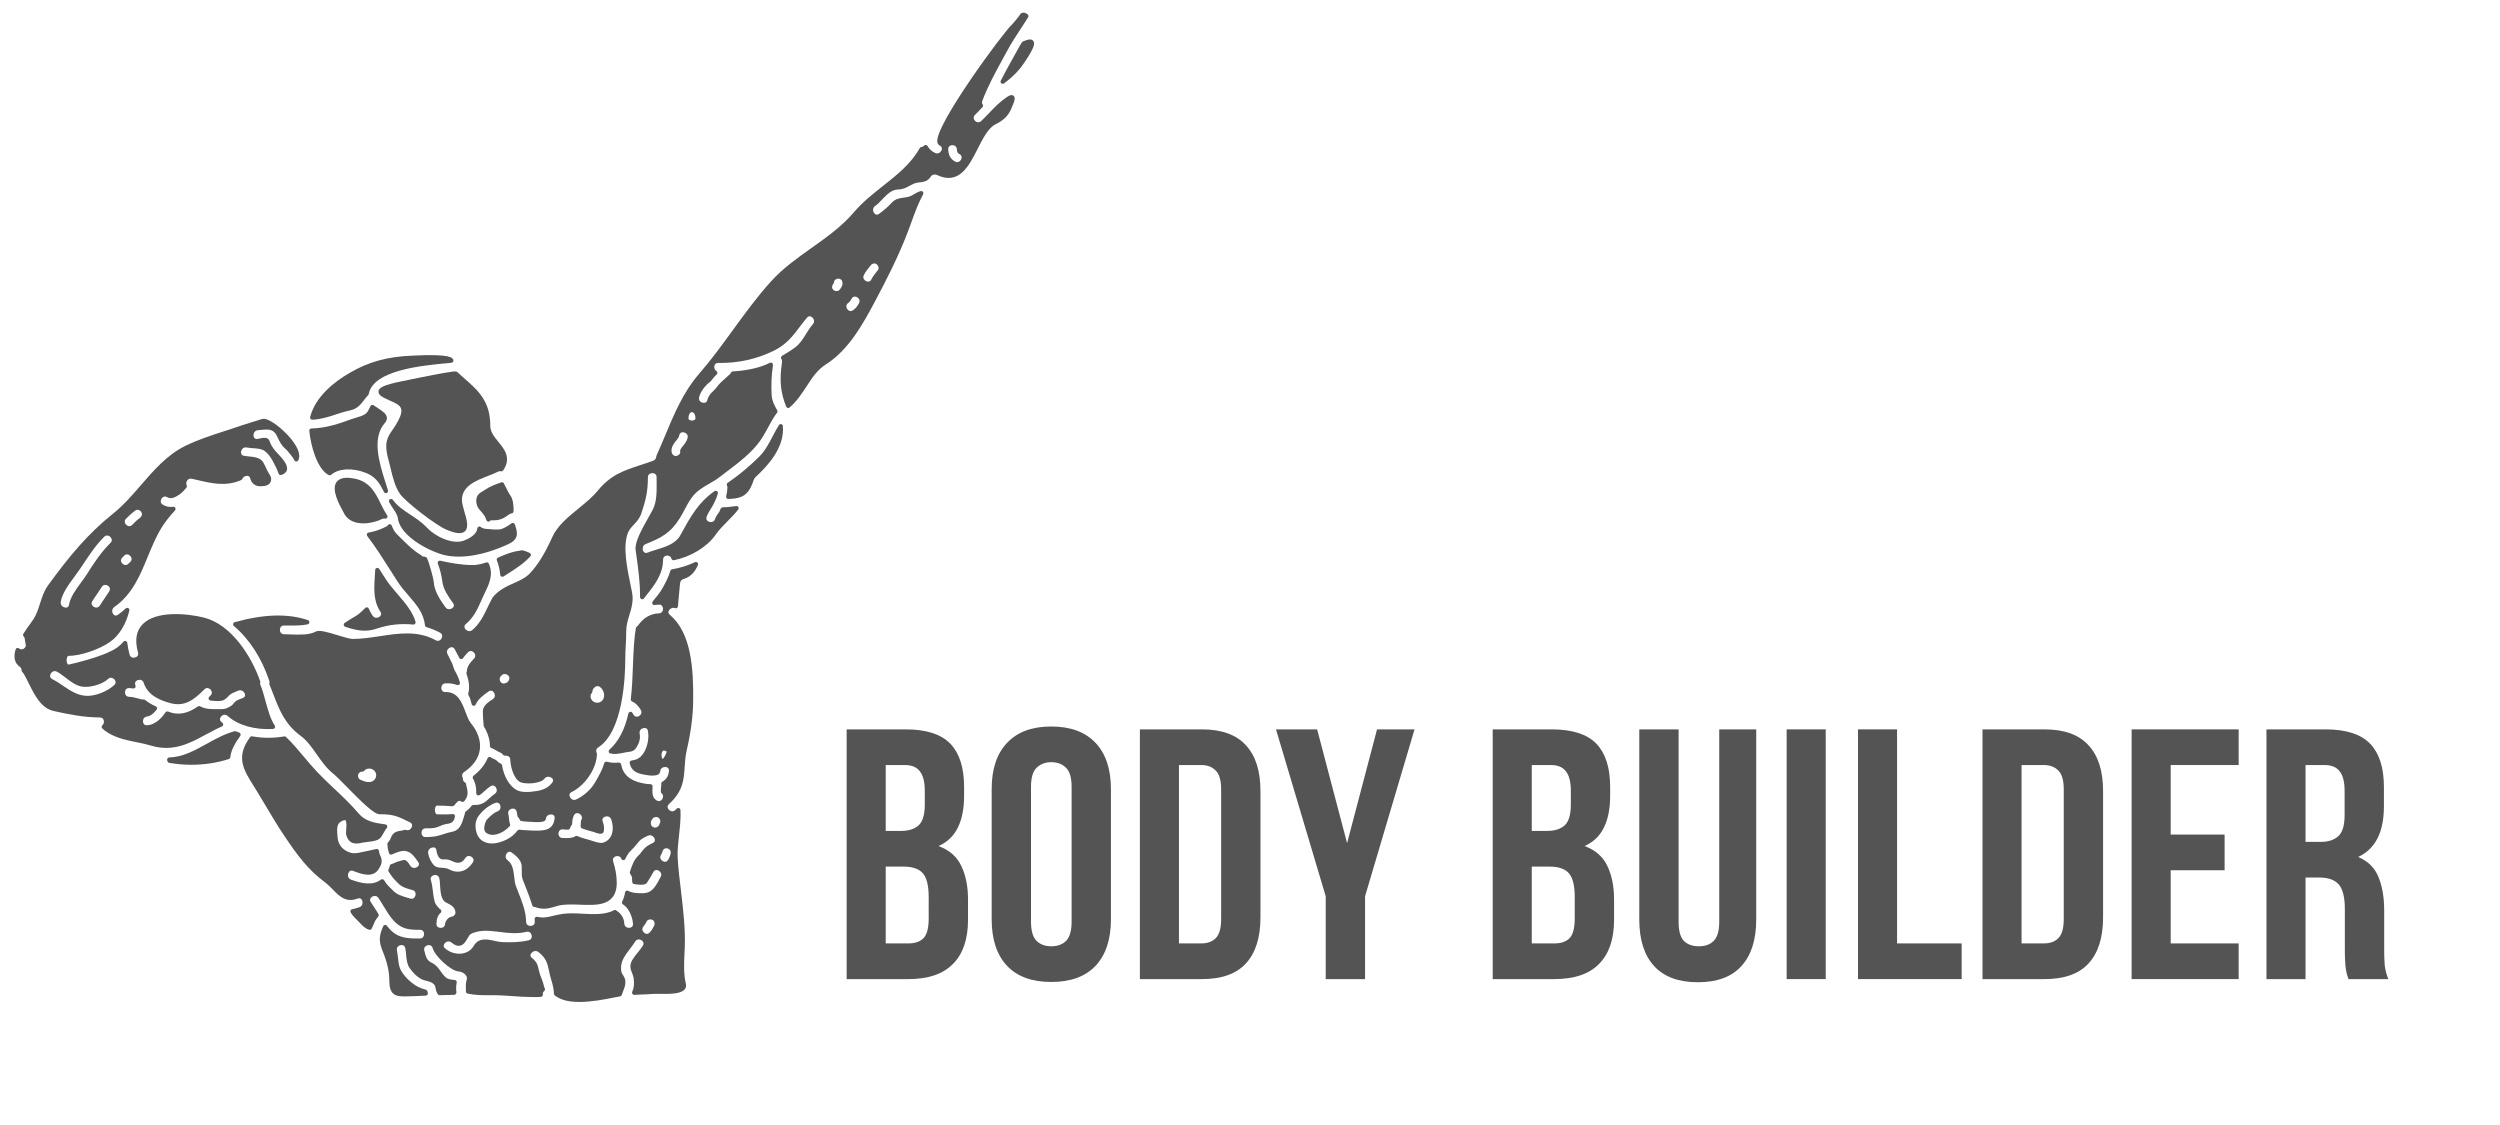 <?xml version="1.0" encoding="UTF-8"?>
<svg xmlns="http://www.w3.org/2000/svg" xmlns:xlink="http://www.w3.org/1999/xlink" width="150pt" height="67.5pt" viewBox="0 0 150 67.5" version="1.2">
<defs>
<g>
<symbol overflow="visible" id="glyph0-0">
<path style="stroke:none;" d="M 1.062 -14.984 L 10.656 -14.984 L 10.656 0 L 1.062 0 Z M 7.25 -13.172 L 5.891 -8.984 L 4.531 -13.172 L 2.703 -13.172 L 4.562 -7.641 L 2.562 -1.812 L 4.219 -1.812 L 5.688 -6.312 L 7.156 -1.812 L 9.031 -1.812 L 7.047 -7.641 L 8.906 -13.172 Z M 7.25 -13.172 "/>
</symbol>
<symbol overflow="visible" id="glyph0-1">
<path style="stroke:none;" d="M 4.406 -14.984 C 5.633 -14.984 6.523 -14.695 7.078 -14.125 C 7.629 -13.551 7.906 -12.688 7.906 -11.531 L 7.906 -11 C 7.906 -10.227 7.781 -9.594 7.531 -9.094 C 7.289 -8.594 6.906 -8.223 6.375 -7.984 C 7.02 -7.742 7.473 -7.348 7.734 -6.797 C 8.004 -6.242 8.141 -5.57 8.141 -4.781 L 8.141 -3.547 C 8.141 -2.391 7.836 -1.508 7.234 -0.906 C 6.641 -0.301 5.75 0 4.562 0 L 0.859 0 L 0.859 -14.984 Z M 3.203 -6.75 L 3.203 -2.141 L 4.562 -2.141 C 4.957 -2.141 5.258 -2.242 5.469 -2.453 C 5.676 -2.672 5.781 -3.062 5.781 -3.625 L 5.781 -4.922 C 5.781 -5.617 5.66 -6.098 5.422 -6.359 C 5.191 -6.617 4.805 -6.75 4.266 -6.75 Z M 3.203 -12.844 L 3.203 -8.891 L 4.125 -8.891 C 4.57 -8.891 4.922 -9 5.172 -9.219 C 5.422 -9.445 5.547 -9.863 5.547 -10.469 L 5.547 -11.297 C 5.547 -11.836 5.445 -12.227 5.25 -12.469 C 5.062 -12.719 4.758 -12.844 4.344 -12.844 Z M 3.203 -12.844 "/>
</symbol>
<symbol overflow="visible" id="glyph0-2">
<path style="stroke:none;" d="M 3.016 -3.453 C 3.016 -2.91 3.125 -2.523 3.344 -2.297 C 3.57 -2.078 3.867 -1.969 4.234 -1.969 C 4.609 -1.969 4.906 -2.078 5.125 -2.297 C 5.344 -2.523 5.453 -2.91 5.453 -3.453 L 5.453 -11.531 C 5.453 -12.07 5.344 -12.453 5.125 -12.672 C 4.906 -12.898 4.609 -13.016 4.234 -13.016 C 3.867 -13.016 3.57 -12.898 3.344 -12.672 C 3.125 -12.453 3.016 -12.07 3.016 -11.531 Z M 0.656 -11.391 C 0.656 -12.598 0.961 -13.523 1.578 -14.172 C 2.191 -14.828 3.078 -15.156 4.234 -15.156 C 5.391 -15.156 6.273 -14.828 6.891 -14.172 C 7.504 -13.523 7.812 -12.598 7.812 -11.391 L 7.812 -3.594 C 7.812 -2.383 7.504 -1.453 6.891 -0.797 C 6.273 -0.148 5.391 0.172 4.234 0.172 C 3.078 0.172 2.191 -0.148 1.578 -0.797 C 0.961 -1.453 0.656 -2.383 0.656 -3.594 Z M 0.656 -11.391 "/>
</symbol>
<symbol overflow="visible" id="glyph0-3">
<path style="stroke:none;" d="M 0.859 -14.984 L 4.578 -14.984 C 5.766 -14.984 6.645 -14.664 7.219 -14.031 C 7.801 -13.406 8.094 -12.488 8.094 -11.281 L 8.094 -3.703 C 8.094 -2.492 7.801 -1.57 7.219 -0.938 C 6.645 -0.312 5.766 0 4.578 0 L 0.859 0 Z M 3.203 -12.844 L 3.203 -2.141 L 4.531 -2.141 C 4.906 -2.141 5.195 -2.242 5.406 -2.453 C 5.625 -2.672 5.734 -3.051 5.734 -3.594 L 5.734 -11.391 C 5.734 -11.93 5.625 -12.305 5.406 -12.516 C 5.195 -12.734 4.906 -12.844 4.531 -12.844 Z M 3.203 -12.844 "/>
</symbol>
<symbol overflow="visible" id="glyph0-4">
<path style="stroke:none;" d="M 3.062 -4.969 L 0.078 -14.984 L 2.547 -14.984 L 4.344 -8.156 L 6.141 -14.984 L 8.391 -14.984 L 5.422 -4.969 L 5.422 0 L 3.062 0 Z M 3.062 -4.969 "/>
</symbol>
<symbol overflow="visible" id="glyph0-5">
<path style="stroke:none;" d=""/>
</symbol>
<symbol overflow="visible" id="glyph0-6">
<path style="stroke:none;" d="M 3.109 -14.984 L 3.109 -3.422 C 3.109 -2.879 3.219 -2.5 3.438 -2.281 C 3.656 -2.07 3.953 -1.969 4.328 -1.969 C 4.691 -1.969 4.984 -2.07 5.203 -2.281 C 5.43 -2.5 5.547 -2.879 5.547 -3.422 L 5.547 -14.984 L 7.766 -14.984 L 7.766 -3.578 C 7.766 -2.359 7.469 -1.426 6.875 -0.781 C 6.289 -0.133 5.422 0.188 4.266 0.188 C 3.109 0.188 2.234 -0.133 1.641 -0.781 C 1.047 -1.426 0.75 -2.359 0.75 -3.578 L 0.75 -14.984 Z M 3.109 -14.984 "/>
</symbol>
<symbol overflow="visible" id="glyph0-7">
<path style="stroke:none;" d="M 0.859 -14.984 L 3.203 -14.984 L 3.203 0 L 0.859 0 Z M 0.859 -14.984 "/>
</symbol>
<symbol overflow="visible" id="glyph0-8">
<path style="stroke:none;" d="M 0.859 -14.984 L 3.203 -14.984 L 3.203 -2.141 L 7.078 -2.141 L 7.078 0 L 0.859 0 Z M 0.859 -14.984 "/>
</symbol>
<symbol overflow="visible" id="glyph0-9">
<path style="stroke:none;" d="M 3.203 -8.672 L 6.438 -8.672 L 6.438 -6.531 L 3.203 -6.531 L 3.203 -2.141 L 7.281 -2.141 L 7.281 0 L 0.859 0 L 0.859 -14.984 L 7.281 -14.984 L 7.281 -12.844 L 3.203 -12.844 Z M 3.203 -8.672 "/>
</symbol>
<symbol overflow="visible" id="glyph0-10">
<path style="stroke:none;" d="M 5.781 0 C 5.75 -0.102 5.719 -0.195 5.688 -0.281 C 5.664 -0.363 5.645 -0.469 5.625 -0.594 C 5.602 -0.727 5.586 -0.895 5.578 -1.094 C 5.566 -1.289 5.562 -1.539 5.562 -1.844 L 5.562 -4.203 C 5.562 -4.898 5.441 -5.391 5.203 -5.672 C 4.961 -5.953 4.57 -6.094 4.031 -6.094 L 3.203 -6.094 L 3.203 0 L 0.859 0 L 0.859 -14.984 L 4.406 -14.984 C 5.633 -14.984 6.523 -14.695 7.078 -14.125 C 7.629 -13.551 7.906 -12.688 7.906 -11.531 L 7.906 -10.359 C 7.906 -8.816 7.391 -7.805 6.359 -7.328 C 6.953 -7.078 7.359 -6.676 7.578 -6.125 C 7.805 -5.582 7.922 -4.914 7.922 -4.125 L 7.922 -1.812 C 7.922 -1.445 7.93 -1.125 7.953 -0.844 C 7.984 -0.562 8.055 -0.281 8.172 0 Z M 3.203 -12.844 L 3.203 -8.234 L 4.125 -8.234 C 4.57 -8.234 4.922 -8.348 5.172 -8.578 C 5.422 -8.805 5.547 -9.223 5.547 -9.828 L 5.547 -11.297 C 5.547 -11.836 5.445 -12.227 5.25 -12.469 C 5.062 -12.719 4.758 -12.844 4.344 -12.844 Z M 3.203 -12.844 "/>
</symbol>
</g>
<clipPath id="clip1">
  <path d="M 0.551 25 L 18 25 L 18 45 L 0.551 45 Z M 0.551 25 "/>
</clipPath>
<clipPath id="clip2">
  <path d="M 13 0.75 L 62 0.75 L 62 60.133 L 13 60.133 Z M 13 0.75 "/>
</clipPath>
<clipPath id="clip3">
  <path d="M 60 2 L 62.344 2 L 62.344 6 L 60 6 Z M 60 2 "/>
</clipPath>
</defs>
<g id="surface1">
<path style=" stroke:none;fill-rule:nonzero;fill:rgb(32.939%,32.939%,32.939%);fill-opacity:1;" d="M 22.762 37.012 C 22.664 37.078 22.477 37.113 22.359 36.945 C 22.262 36.805 22.188 36.664 22.129 36.52 C 22.113 36.477 22.078 36.449 22.031 36.438 C 21.988 36.43 21.945 36.445 21.914 36.48 C 21.777 36.625 21.621 36.758 21.508 36.852 C 21.41 36.93 21.305 36.988 21.191 37.055 C 21.094 37.109 20.992 37.168 20.902 37.234 C 20.84 37.277 20.762 37.324 20.688 37.371 C 20.645 37.398 20.621 37.445 20.625 37.496 C 20.629 37.547 20.664 37.59 20.711 37.605 C 21.074 37.73 21.461 37.84 21.875 37.84 C 22.117 37.84 22.375 37.801 22.641 37.707 C 23.316 37.477 24.059 37.398 24.793 37.473 C 24.836 37.48 24.879 37.461 24.906 37.426 C 24.934 37.395 24.945 37.352 24.934 37.309 C 24.762 36.699 24.277 36.137 23.809 35.594 C 23.574 35.32 23.352 35.059 23.188 34.812 C 23.039 34.586 22.895 34.355 22.75 34.133 C 22.723 34.086 22.664 34.062 22.609 34.078 C 22.555 34.09 22.512 34.141 22.512 34.199 C 22.504 34.305 22.5 34.414 22.492 34.52 C 22.441 35.281 22.387 36.066 22.824 36.699 C 22.938 36.867 22.805 36.98 22.762 37.012 "/>
<path style=" stroke:none;fill-rule:nonzero;fill:rgb(32.939%,32.939%,32.939%);fill-opacity:1;" d="M 23.09 31.117 C 23.145 31.129 23.207 31.105 23.234 31.055 C 23.262 31 23.254 30.941 23.215 30.898 C 23.07 30.68 22.953 30.445 22.84 30.215 C 22.52 29.562 22.188 28.895 21.266 28.715 C 20.719 28.609 20.371 28.68 20.191 28.922 C 19.863 29.379 20.355 30.281 20.625 30.766 L 20.66 30.836 C 20.895 31.254 21.344 31.402 21.801 31.402 C 22.219 31.402 22.641 31.281 22.91 31.145 C 22.965 31.113 23.023 31.105 23.09 31.117 "/>
<g clip-path="url(#clip1)" clip-rule="nonzero">
<path style=" stroke:none;fill-rule:nonzero;fill:rgb(32.939%,32.939%,32.939%);fill-opacity:1;" d="M 8.297 30.594 C 8.375 30.613 8.445 30.66 8.48 30.723 C 8.566 30.863 8.488 31.008 8.383 31.086 C 8.23 31.188 8.105 31.316 7.984 31.441 L 7.934 31.492 C 7.801 31.625 7.656 31.57 7.57 31.484 C 7.484 31.398 7.434 31.254 7.562 31.121 C 7.754 30.934 7.934 30.762 8.137 30.621 C 8.195 30.578 8.262 30.586 8.297 30.594 Z M 7.621 33.262 C 7.691 33.262 7.762 33.301 7.809 33.352 C 7.859 33.398 7.891 33.465 7.895 33.527 C 7.902 33.594 7.875 33.656 7.82 33.711 L 7.703 33.824 C 7.617 33.91 7.531 33.91 7.477 33.895 C 7.379 33.867 7.293 33.781 7.266 33.688 C 7.25 33.629 7.25 33.543 7.336 33.457 C 7.336 33.457 7.336 33.457 7.34 33.457 L 7.449 33.34 C 7.504 33.285 7.562 33.262 7.621 33.262 Z M 12.031 42.391 C 12.023 42.391 12.012 42.379 12.004 42.379 C 11.961 42.355 11.91 42.363 11.871 42.387 C 11.246 42.832 10.664 42.93 10.09 42.695 C 10.031 42.672 9.961 42.691 9.926 42.742 C 9.781 42.969 9.379 43.488 8.816 43.516 C 8.609 43.527 8.578 43.328 8.578 43.289 C 8.57 43.156 8.645 43.004 8.852 42.984 C 8.867 42.98 8.898 42.977 8.895 42.977 C 8.914 42.977 8.934 42.969 8.949 42.961 C 8.961 42.957 8.977 42.949 8.992 42.938 C 9.059 42.902 9.129 42.859 9.191 42.801 C 9.27 42.73 9.332 42.66 9.395 42.586 C 9.422 42.551 9.43 42.512 9.422 42.473 C 9.414 42.434 9.387 42.398 9.348 42.383 C 9.086 42.262 8.883 42.141 8.711 42 C 8.688 41.98 8.656 41.969 8.629 41.969 C 8.625 41.969 8.621 41.969 8.617 41.969 C 8.578 41.973 8.547 41.969 8.52 41.969 C 8.441 41.953 8.367 41.93 8.293 41.91 C 8.121 41.863 7.941 41.812 7.754 41.809 C 7.547 41.805 7.496 41.629 7.5 41.527 C 7.5 41.484 7.52 41.285 7.738 41.285 C 7.812 41.289 7.898 41.293 7.984 41.309 C 8.027 41.316 8.07 41.305 8.102 41.273 C 8.133 41.242 8.145 41.199 8.137 41.156 C 8.133 41.129 8.125 41.113 8.117 41.098 C 8.051 40.887 8.234 40.816 8.273 40.805 C 8.402 40.762 8.566 40.793 8.621 40.969 C 8.871 41.73 9.602 42.02 10.211 42.184 C 11.098 42.434 11.668 41.957 12.266 41.359 C 12.352 41.273 12.438 41.273 12.496 41.293 C 12.594 41.316 12.68 41.402 12.703 41.504 C 12.727 41.586 12.703 41.66 12.629 41.734 C 12.602 41.762 12.582 41.781 12.559 41.805 C 12.52 41.836 12.504 41.891 12.52 41.938 C 12.535 41.988 12.574 42.023 12.625 42.031 C 12.688 42.039 13.246 42.121 13.445 41.992 C 13.539 41.938 13.609 41.867 13.676 41.801 C 13.723 41.754 13.766 41.707 13.82 41.668 C 13.918 41.594 14.035 41.547 14.156 41.496 C 14.199 41.477 14.242 41.461 14.285 41.441 C 14.418 41.383 14.523 41.434 14.574 41.473 C 14.66 41.531 14.711 41.641 14.703 41.727 C 14.695 41.793 14.652 41.844 14.578 41.875 C 14.543 41.891 14.504 41.906 14.461 41.922 C 14.352 41.961 14.234 42.004 14.156 42.062 C 14.094 42.109 14.047 42.168 14.004 42.219 C 13.965 42.27 13.926 42.312 13.879 42.344 C 13.707 42.449 13.539 42.547 13.355 42.547 C 13.281 42.547 13.199 42.547 13.121 42.547 C 12.73 42.555 12.359 42.562 12.031 42.391 Z M 6.93 40.887 C 6.949 40.965 6.926 41.039 6.855 41.102 C 6.434 41.5 5.668 41.789 5.148 41.75 C 4.617 41.707 4.219 41.441 3.797 41.156 C 3.59 41.012 3.371 40.867 3.133 40.746 C 2.941 40.645 3.02 40.465 3.039 40.43 C 3.082 40.34 3.172 40.266 3.281 40.266 C 3.32 40.266 3.363 40.277 3.406 40.297 C 3.582 40.387 3.75 40.52 3.93 40.656 C 4.219 40.879 4.52 41.109 4.863 41.188 C 5.34 41.289 6.129 41.074 6.484 40.738 C 6.578 40.652 6.668 40.656 6.727 40.676 C 6.824 40.707 6.91 40.793 6.93 40.887 Z M 5.621 36.406 C 5.523 36.344 5.445 36.219 5.539 36.07 C 5.633 35.914 5.734 35.77 5.836 35.625 C 5.926 35.488 6.02 35.355 6.105 35.215 C 6.168 35.117 6.25 35.094 6.312 35.094 C 6.312 35.094 6.316 35.094 6.316 35.094 C 6.422 35.094 6.527 35.16 6.57 35.246 C 6.609 35.32 6.605 35.395 6.555 35.477 C 6.465 35.625 6.367 35.766 6.27 35.906 C 6.176 36.047 6.078 36.188 5.992 36.328 C 5.883 36.504 5.711 36.461 5.621 36.406 Z M 6.629 32.574 C 6.082 33.105 5.613 33.812 5.23 34.426 C 5.141 34.57 5.023 34.734 4.895 34.906 C 4.574 35.34 4.215 35.828 4.141 36.285 C 4.113 36.461 3.98 36.465 3.91 36.453 C 3.781 36.434 3.613 36.316 3.645 36.113 C 3.723 35.609 4.125 35.062 4.484 34.578 C 4.586 34.438 4.688 34.301 4.773 34.176 L 4.98 33.867 C 5.367 33.285 5.766 32.684 6.258 32.203 C 6.316 32.148 6.371 32.129 6.426 32.129 C 6.512 32.129 6.586 32.18 6.625 32.223 C 6.707 32.305 6.758 32.449 6.629 32.574 Z M 13.312 43.59 C 13.355 43.57 13.387 43.531 13.391 43.488 C 13.398 43.441 13.379 43.395 13.344 43.367 C 13.332 43.359 13.316 43.344 13.305 43.336 L 13.277 43.316 C 13.121 43.168 13.242 43.02 13.27 42.988 C 13.359 42.887 13.52 42.832 13.66 42.957 C 14.273 43.512 15.289 43.805 16.383 43.738 C 16.43 43.734 16.473 43.707 16.492 43.668 C 16.512 43.625 16.508 43.574 16.484 43.535 C 16.227 43.148 16.066 42.562 15.926 42.047 C 15.832 41.699 15.742 41.375 15.633 41.125 C 15.605 41.059 15.602 41 15.613 40.941 C 15.621 40.914 15.621 40.887 15.609 40.867 C 15.082 39.367 13.883 37.469 12.234 37.055 C 11.25 36.809 9.367 36.617 8.551 37.461 C 8.168 37.859 8.078 38.426 8.281 39.145 C 8.332 39.32 8.219 39.418 8.105 39.449 C 8.008 39.48 7.832 39.473 7.777 39.281 C 7.715 39.059 7.672 38.832 7.637 38.574 C 7.633 38.523 7.598 38.48 7.547 38.461 C 7.5 38.449 7.445 38.461 7.41 38.5 C 7.277 38.652 7.156 38.762 7.035 38.848 C 6.203 39.438 4.113 39.871 4.121 39.875 C 4.043 39.875 3.996 39.738 3.996 39.613 C 3.996 39.484 4.043 39.352 4.121 39.352 C 4.824 39.352 5.965 38.969 6.605 38.512 C 7.152 38.129 7.562 37.457 7.762 36.633 C 7.773 36.578 7.754 36.52 7.703 36.492 C 7.652 36.461 7.59 36.465 7.547 36.504 C 7.383 36.656 7.23 36.781 7.074 36.887 C 7.004 36.938 6.938 36.945 6.879 36.918 C 6.801 36.883 6.742 36.785 6.734 36.684 C 6.727 36.621 6.738 36.508 6.855 36.422 C 7.934 35.672 8.41 34.516 8.867 33.398 C 9.113 32.809 9.363 32.195 9.699 31.652 C 9.906 31.324 10.164 30.988 10.5 30.625 C 10.535 30.582 10.543 30.523 10.52 30.473 C 10.492 30.426 10.438 30.395 10.383 30.406 C 10.164 30.441 9.961 30.398 9.77 30.281 C 9.664 30.223 9.645 30.137 9.645 30.078 C 9.645 29.977 9.707 29.871 9.793 29.82 C 9.867 29.777 9.949 29.781 10.031 29.832 C 10.293 29.988 10.586 29.789 10.773 29.664 C 10.945 29.547 11.086 29.383 11.184 29.258 C 11.219 29.219 11.223 29.164 11.199 29.117 C 11.156 29.031 11.176 28.902 11.242 28.816 C 11.289 28.758 11.371 28.695 11.508 28.727 L 11.789 28.789 C 12.695 29.004 13.547 29.207 14.469 28.805 C 14.504 28.793 14.523 28.766 14.539 28.734 C 14.594 28.605 14.734 28.539 14.852 28.551 C 14.945 28.562 15 28.617 15.02 28.723 C 15.027 28.762 15.039 28.789 15.059 28.824 L 15.09 28.898 C 15.18 29.039 15.355 29.184 15.652 29.176 C 15.895 29.164 16.266 29.148 16.27 28.719 C 16.27 28.629 16.211 28.527 16.117 28.375 C 16.078 28.312 16.043 28.254 16.027 28.215 C 15.961 28.051 15.883 27.91 15.797 27.746 C 15.633 27.449 15.23 27.414 14.91 27.383 C 14.809 27.375 14.715 27.363 14.637 27.348 C 14.551 27.332 14.496 27.289 14.473 27.223 C 14.441 27.133 14.469 27.016 14.539 26.934 C 14.582 26.883 14.668 26.824 14.793 26.848 C 14.91 26.871 15.039 26.879 15.172 26.891 C 15.438 26.91 15.711 26.93 15.879 27.059 C 16.066 27.199 16.215 27.387 16.379 27.684 L 16.395 27.719 C 16.508 27.93 16.633 28.172 16.715 28.414 C 16.738 28.48 16.809 28.516 16.875 28.496 C 17.062 28.441 17.176 28.34 17.215 28.203 C 17.297 27.891 16.941 27.508 16.68 27.227 C 16.629 27.172 16.586 27.125 16.547 27.086 C 16.359 26.867 16.25 26.688 16.176 26.469 C 16.086 26.195 15.773 26.27 15.582 26.309 C 15.531 26.32 15.48 26.336 15.438 26.34 C 15.254 26.352 15.219 26.211 15.211 26.148 C 15.199 26.031 15.258 25.836 15.465 25.812 L 15.613 25.797 C 16.113 25.746 16.406 25.738 16.605 26.137 L 16.676 26.281 C 16.785 26.512 16.887 26.727 17.117 26.922 C 17.23 27.02 17.324 27.141 17.422 27.266 L 17.512 27.379 C 17.566 27.441 17.613 27.52 17.66 27.613 C 17.68 27.66 17.723 27.688 17.77 27.691 C 17.824 27.695 17.867 27.664 17.891 27.625 C 18.102 27.25 17.766 26.707 17.449 26.316 C 16.984 25.754 16.102 25.012 15.703 25.145 C 15.504 25.215 15.297 25.273 15.094 25.336 C 14.867 25.406 14.645 25.473 14.418 25.551 C 14.102 25.664 13.773 25.77 13.445 25.875 C 12.66 26.129 11.848 26.395 11.117 26.754 C 10.035 27.285 9.23 28.211 8.453 29.109 C 7.934 29.711 7.395 30.332 6.781 30.82 C 5.254 32.043 4.156 33.371 2.879 35.125 C 2.641 35.457 2.52 35.84 2.402 36.207 C 2.297 36.535 2.199 36.844 2.027 37.121 C 1.973 37.203 1.898 37.312 1.805 37.441 C 1.684 37.605 1.539 37.809 1.402 38.027 C 1.371 38.074 1.379 38.141 1.418 38.184 C 1.461 38.23 1.488 38.301 1.492 38.367 C 1.496 38.438 1.512 38.5 1.523 38.566 C 1.535 38.613 1.543 38.664 1.547 38.711 C 1.555 38.785 1.512 38.844 1.484 38.871 C 1.395 38.973 1.25 38.996 1.141 38.906 C 1.105 38.879 1.059 38.871 1.02 38.883 C 0.977 38.895 0.945 38.93 0.934 38.973 C 0.793 39.441 0.879 39.789 1.184 40.004 C 1.281 40.078 1.301 40.164 1.297 40.227 C 1.297 40.266 1.316 40.305 1.344 40.328 C 1.367 40.352 1.387 40.367 1.402 40.395 C 1.516 40.57 1.617 40.781 1.73 41.008 C 2.074 41.703 2.465 42.492 3.219 42.66 C 4.125 42.863 5.023 43.043 5.988 43.047 C 6.133 43.047 6.195 43.129 6.219 43.199 C 6.258 43.312 6.227 43.445 6.145 43.512 C 6.117 43.539 6.098 43.574 6.098 43.609 C 6.098 43.648 6.113 43.688 6.141 43.711 C 6.238 43.801 6.363 43.902 6.52 43.992 C 7.066 44.309 7.641 44.422 8.191 44.531 C 8.484 44.59 8.785 44.652 9.082 44.742 C 9.395 44.836 9.691 44.875 9.977 44.875 C 10.875 44.875 11.633 44.465 12.371 44.062 C 12.68 43.898 12.992 43.727 13.312 43.59 "/>
</g>
<path style=" stroke:none;fill-rule:nonzero;fill:rgb(32.939%,32.939%,32.939%);fill-opacity:1;" d="M 14.266 43.922 C 14.23 43.91 14.191 43.898 14.156 43.883 C 14.129 43.867 14.098 43.863 14.066 43.875 C 13.457 44.043 12.914 44.344 12.387 44.637 C 11.656 45.043 10.965 45.422 10.148 45.449 C 10.098 45.449 10.059 45.492 10.035 45.535 C 10.016 45.582 10.027 45.645 10.059 45.684 C 10.07 45.73 10.113 45.766 10.16 45.773 C 10.594 45.848 11.035 45.887 11.477 45.887 C 12.254 45.887 13.023 45.77 13.73 45.543 C 13.777 45.527 13.816 45.484 13.82 45.434 C 13.863 44.98 14.133 44.551 14.414 44.156 C 14.438 44.121 14.445 44.078 14.434 44.043 C 14.422 44.004 14.395 43.973 14.359 43.957 C 14.328 43.945 14.297 43.934 14.266 43.922 "/>
<path style=" stroke:none;fill-rule:nonzero;fill:rgb(32.939%,32.939%,32.939%);fill-opacity:1;" d="M 30.23 29 C 30.199 28.945 30.133 28.918 30.074 28.941 L 29.945 28.988 C 29.668 29.09 29.379 29.195 29.117 29.379 C 29.07 29.414 29.02 29.441 28.973 29.469 C 28.766 29.59 28.531 29.727 28.582 30.16 C 28.617 30.41 28.719 30.52 28.828 30.648 L 28.902 30.73 C 29.004 30.852 29.086 30.953 29.137 31.082 L 29.164 31.16 C 29.184 31.199 29.191 31.223 29.199 31.238 C 29.223 31.277 29.266 31.297 29.309 31.297 C 29.328 31.297 29.344 31.293 29.359 31.289 C 29.395 31.273 29.418 31.25 29.43 31.219 C 29.488 31.219 29.543 31.219 29.602 31.219 C 30.043 31.219 30.234 31.086 30.574 30.848 C 30.621 30.816 30.66 30.809 30.691 30.805 C 30.754 30.801 30.805 30.75 30.812 30.684 C 30.836 30.395 30.773 29.945 30.648 29.766 C 30.535 29.617 30.457 29.449 30.367 29.266 C 30.324 29.18 30.277 29.09 30.23 29 "/>
<path style=" stroke:none;fill-rule:nonzero;fill:rgb(32.939%,32.939%,32.939%);fill-opacity:1;" d="M 30.691 31.402 C 30.504 31.539 30.344 31.637 30.148 31.719 C 29.961 31.801 29.652 31.773 29.398 31.75 C 29.32 31.746 29.246 31.738 29.18 31.734 C 29.043 31.727 28.93 31.688 28.848 31.621 C 28.812 31.59 28.762 31.582 28.719 31.602 C 28.672 31.621 28.641 31.664 28.637 31.711 C 28.598 32.109 28.059 32.352 27.828 32.438 C 27.18 32.684 26.145 32.223 25.621 31.66 C 25.324 31.348 24.977 31.113 24.633 30.887 C 24.227 30.621 23.844 30.367 23.57 29.988 C 23.527 29.934 23.449 29.922 23.395 29.957 C 23.336 29.992 23.316 30.07 23.348 30.129 C 23.395 30.215 23.445 30.301 23.5 30.383 C 23.531 30.43 23.566 30.48 23.598 30.531 C 23.719 30.711 23.848 30.898 23.871 31.098 C 24.016 32.191 25.781 33.086 26.648 33.301 C 26.938 33.367 27.23 33.398 27.527 33.398 C 28.832 33.398 30.129 32.828 30.555 32.621 C 31.184 32.316 31.027 31.867 30.891 31.465 C 30.879 31.426 30.848 31.395 30.805 31.383 C 30.766 31.371 30.723 31.379 30.691 31.402 "/>
<path style=" stroke:none;fill-rule:nonzero;fill:rgb(32.939%,32.939%,32.939%);fill-opacity:1;" d="M 29.812 33.625 C 29.922 33.906 29.992 34.203 30.012 34.484 C 30.012 34.531 30.043 34.57 30.082 34.594 C 30.102 34.602 30.121 34.605 30.141 34.605 C 30.168 34.605 30.191 34.602 30.215 34.586 C 30.316 34.52 30.422 34.449 30.523 34.387 C 30.969 34.102 31.43 33.809 31.82 33.383 C 31.848 33.352 31.863 33.309 31.852 33.27 C 31.844 33.227 31.82 33.191 31.781 33.176 C 31.617 33.094 31.469 33.043 31.332 33.016 C 31.312 33.012 31.289 33.016 31.27 33.02 C 31.23 33.031 31.184 33.043 31.133 33.051 C 30.695 33.102 30.285 33.281 29.879 33.457 C 29.816 33.488 29.785 33.562 29.812 33.625 "/>
<path style=" stroke:none;fill-rule:nonzero;fill:rgb(32.939%,32.939%,32.939%);fill-opacity:1;" d="M 46.875 25.449 C 46.816 25.438 46.762 25.461 46.734 25.508 C 46.602 25.719 46.484 25.945 46.371 26.156 C 46.141 26.598 45.906 27.047 45.555 27.398 C 44.98 27.973 44.273 28.559 43.664 28.969 C 43.605 29.004 43.59 29.082 43.621 29.141 C 43.641 29.176 43.648 29.211 43.645 29.258 C 43.641 29.434 43.613 29.605 43.57 29.77 C 43.559 29.809 43.566 29.852 43.594 29.887 C 43.617 29.918 43.656 29.938 43.695 29.938 C 43.695 29.938 43.699 29.938 43.699 29.938 C 44.211 29.914 44.785 29.895 45.109 29.098 C 45.121 29.074 45.137 29.035 45.152 28.988 C 45.188 28.887 45.254 28.695 45.316 28.641 C 46.078 27.938 47.078 26.859 46.973 25.566 C 46.969 25.508 46.93 25.461 46.875 25.449 "/>
<path style=" stroke:none;fill-rule:nonzero;fill:rgb(32.939%,32.939%,32.939%);fill-opacity:1;" d="M 24.094 22.879 C 22.973 23.105 22.734 23.273 22.711 23.477 C 22.684 23.715 22.984 23.848 23.367 24.023 C 23.594 24.121 23.848 24.238 23.965 24.355 C 24.188 24.582 24.062 24.91 23.895 25.234 C 23.781 25.457 23.664 25.629 23.559 25.781 C 23.242 26.238 23.012 26.57 23.324 27.656 C 23.371 27.812 23.41 27.98 23.449 28.152 C 23.578 28.684 23.711 29.23 24.012 29.652 C 24.352 30.125 26.148 31.512 26.762 31.77 C 27.102 31.918 27.363 31.988 27.559 31.988 C 27.699 31.988 27.805 31.953 27.887 31.883 C 28.141 31.656 28.008 31.191 27.863 30.703 C 27.793 30.445 27.715 30.184 27.715 30 C 27.715 29.168 28.551 28.84 29.289 28.551 C 29.504 28.469 29.703 28.387 29.879 28.301 C 29.938 28.27 29.992 28.262 30.051 28.277 C 30.102 28.289 30.16 28.27 30.191 28.223 C 30.695 27.48 30.27 26.961 29.898 26.504 C 29.648 26.199 29.418 25.91 29.418 25.562 C 29.418 24.062 28.699 23.434 27.789 22.641 C 27.684 22.543 27.566 22.445 27.453 22.34 C 27.449 22.332 27.438 22.328 27.434 22.32 C 27.41 22.297 27.375 22.285 27.332 22.289 C 27.316 22.289 27.293 22.285 27.27 22.285 C 27.262 22.281 27.246 22.281 27.234 22.285 C 26.383 22.406 25.531 22.582 24.703 22.754 L 24.094 22.879 "/>
<path style=" stroke:none;fill-rule:nonzero;fill:rgb(32.939%,32.939%,32.939%);fill-opacity:1;" d="M 18.734 25.184 C 18.738 25.184 18.738 25.184 18.742 25.184 C 19.25 25.16 19.699 25.016 20.137 24.871 C 20.41 24.785 20.688 24.691 20.984 24.629 C 21.438 24.539 21.645 24.266 21.844 24 C 21.922 23.898 22 23.797 22.09 23.703 C 22.109 23.684 22.121 23.664 22.125 23.637 C 22.398 22.203 25.328 21.93 26.902 21.785 L 27.086 21.766 C 27.125 21.762 27.16 21.742 27.184 21.711 C 27.203 21.676 27.211 21.633 27.199 21.598 C 27.164 21.48 27.082 21.219 24.797 21.336 C 23.262 21.391 22.117 21.703 20.969 22.379 C 20.066 22.902 18.93 23.785 18.609 25.02 C 18.598 25.059 18.609 25.102 18.633 25.133 C 18.66 25.164 18.695 25.184 18.734 25.184 "/>
<path style=" stroke:none;fill-rule:nonzero;fill:rgb(32.939%,32.939%,32.939%);fill-opacity:1;" d="M 19.73 28.508 C 19.777 28.527 19.836 28.52 19.875 28.484 C 20.316 28.098 21.156 28.055 21.969 28.379 C 22.555 28.613 22.797 29.031 23.039 29.516 C 23.059 29.559 23.105 29.59 23.156 29.59 C 23.168 29.59 23.188 29.586 23.199 29.582 C 23.262 29.555 23.297 29.488 23.281 29.426 C 23.277 29.406 23.273 29.391 23.266 29.387 C 23.223 29.242 23.176 29.086 23.121 28.926 C 22.77 27.812 22.285 26.285 23.094 25.375 C 23.188 25.27 23.227 25.156 23.211 25.043 C 23.184 24.82 22.941 24.664 22.688 24.496 C 22.598 24.441 22.508 24.383 22.422 24.32 C 22.395 24.297 22.352 24.289 22.316 24.297 C 22.277 24.305 22.25 24.328 22.23 24.363 C 22.211 24.402 22.191 24.441 22.172 24.48 C 22.098 24.637 22.035 24.77 21.895 24.855 C 21.734 24.953 21.574 25 21.406 25.047 C 21.312 25.074 21.219 25.102 21.121 25.137 C 20.363 25.418 19.551 25.691 18.688 25.707 C 18.648 25.711 18.613 25.723 18.59 25.754 C 18.566 25.781 18.555 25.816 18.559 25.852 C 18.641 26.723 19.02 28.148 19.73 28.508 "/>
<g clip-path="url(#clip2)" clip-rule="nonzero">
<path style=" stroke:none;fill-rule:nonzero;fill:rgb(32.939%,32.939%,32.939%);fill-opacity:1;" d="M 39.691 45.301 C 39.691 45.176 39.742 45.039 39.816 45.039 C 39.922 45.039 39.977 45.062 39.984 45.082 C 40.016 45.156 39.906 45.371 39.77 45.543 C 39.719 45.5 39.691 45.398 39.691 45.301 Z M 22.492 46.754 C 22.414 46.859 22.289 46.922 22.156 46.926 C 22.152 46.926 22.141 46.926 22.137 46.926 C 21.945 46.926 21.758 46.848 21.602 46.773 C 21.531 46.738 21.504 46.672 21.496 46.637 C 21.473 46.562 21.48 46.477 21.516 46.418 C 21.578 46.316 21.68 46.297 21.738 46.297 C 21.738 46.297 21.742 46.297 21.746 46.297 C 21.789 46.305 21.82 46.281 21.844 46.254 C 21.898 46.191 21.988 46.117 22.125 46.117 C 22.316 46.098 22.52 46.227 22.562 46.434 C 22.59 46.543 22.562 46.66 22.492 46.754 Z M 38.617 55.574 C 38.699 55.48 38.754 55.379 38.801 55.285 C 38.828 55.23 38.875 55.195 38.941 55.176 C 38.965 55.168 38.996 55.164 39.023 55.164 C 39.07 55.164 39.117 55.176 39.156 55.195 C 39.293 55.277 39.305 55.441 39.242 55.559 C 39.164 55.719 39.082 55.844 38.977 55.953 C 38.914 56.02 38.84 56.043 38.766 56.027 C 38.672 56.004 38.582 55.918 38.551 55.82 C 38.535 55.758 38.531 55.664 38.617 55.574 Z M 26.684 56.598 C 26.734 56.539 26.82 56.484 26.914 56.484 C 26.973 56.484 27.031 56.504 27.09 56.551 C 27.27 56.707 27.438 56.773 27.59 56.742 C 27.816 56.707 27.945 56.488 28.055 56.297 C 28.117 56.191 28.18 56.082 28.238 56.047 C 28.449 55.922 28.789 55.859 29.027 55.848 C 29.352 55.836 29.68 55.879 29.996 55.918 C 30.504 55.984 31.031 56.047 31.582 55.91 C 31.781 55.859 31.875 56.016 31.898 56.113 C 31.926 56.223 31.898 56.371 31.73 56.414 C 31.188 56.547 30.676 56.543 30.156 56.527 C 30.008 56.523 29.848 56.492 29.676 56.453 C 29.227 56.352 28.723 56.242 28.426 56.75 C 28.238 57.066 27.957 57.172 27.754 57.207 C 27.391 57.27 26.992 57.152 26.707 56.906 C 26.551 56.777 26.652 56.637 26.684 56.598 Z M 25.688 51.184 C 25.668 51.039 25.746 50.953 25.797 50.914 C 25.855 50.867 25.93 50.844 26 50.844 C 26.027 50.844 26.055 50.848 26.078 50.855 C 26.137 50.879 26.172 50.934 26.184 51.012 C 26.195 51.105 26.266 51.562 26.559 51.562 C 26.562 51.562 26.562 51.562 26.566 51.562 C 26.648 51.559 26.844 51.555 26.957 51.598 C 27.004 51.617 27.051 51.637 27.098 51.656 C 27.348 51.766 27.66 51.898 27.918 51.484 C 28.012 51.332 28.176 51.336 28.289 51.406 C 28.324 51.43 28.492 51.547 28.371 51.742 C 28.039 52.273 27.488 52.445 26.969 52.172 C 26.809 52.086 26.645 52.074 26.496 52.066 C 26.312 52.051 26.164 52.043 26.035 51.91 C 25.871 51.746 25.723 51.434 25.688 51.188 Z M 31.742 49.824 L 31.551 49.812 C 31.422 49.809 31.297 49.801 31.172 49.781 C 31.121 49.773 31.074 49.797 31.043 49.836 C 30.902 50.035 30.68 50.227 30.43 50.355 C 30.195 50.477 29.383 50.848 28.836 50.367 C 28.535 50.102 28.434 49.469 28.633 49.09 C 28.832 48.723 29.312 48.316 29.723 48.172 C 29.758 48.16 29.785 48.156 29.812 48.156 C 29.945 48.156 29.996 48.27 30.012 48.312 C 30.051 48.426 30.039 48.613 29.848 48.684 C 29.625 48.762 29.402 48.984 29.23 49.16 C 29.137 49.254 29.051 49.52 29.055 49.703 C 29.055 49.812 29.086 49.895 29.148 49.949 C 29.43 50.199 29.871 50.082 30.164 49.906 C 30.168 49.906 30.426 49.75 30.574 49.578 C 30.609 49.539 30.617 49.492 30.602 49.445 C 30.566 49.352 30.555 49.234 30.539 49.117 C 30.531 49.02 30.52 48.922 30.5 48.844 C 30.449 48.645 30.602 48.551 30.699 48.523 C 30.809 48.496 30.957 48.523 31 48.699 C 31.023 48.785 31.035 48.871 31.047 48.961 C 31.051 48.996 31.07 49.027 31.098 49.047 C 31.125 49.07 31.148 49.105 31.172 49.156 C 31.184 49.211 31.227 49.254 31.285 49.262 L 31.48 49.289 C 31.5 49.289 31.539 49.293 31.59 49.297 C 32.473 49.367 32.734 49.328 32.754 49.121 C 32.777 48.91 32.973 48.855 33.094 48.867 C 33.156 48.871 33.297 48.91 33.277 49.094 C 33.199 49.852 32.617 49.875 31.742 49.824 Z M 30.551 40.762 C 30.508 40.914 30.402 40.992 30.227 41.012 C 30.164 41.016 30.109 40.984 30.078 40.957 C 30.016 40.902 29.98 40.82 29.98 40.746 C 29.98 40.676 30.004 40.617 30.062 40.566 C 30.07 40.559 30.078 40.551 30.082 40.539 C 30.129 40.473 30.203 40.441 30.281 40.441 C 30.324 40.441 30.371 40.453 30.41 40.473 C 30.457 40.492 30.602 40.574 30.551 40.762 Z M 27.336 48.223 C 27.477 48.051 27.547 48.008 27.684 48.094 C 27.738 48.129 27.809 48.121 27.852 48.074 C 27.957 47.949 28.02 47.832 28.043 47.699 C 28.074 47.52 28.039 47.367 28.004 47.242 C 28.004 47.23 28 47.207 27.992 47.18 C 27.965 47.016 27.953 46.961 27.898 46.949 C 27.793 46.883 27.773 46.797 27.777 46.734 C 27.777 46.711 27.773 46.688 27.762 46.668 C 27.711 46.57 27.707 46.418 27.852 46.32 C 28.391 45.957 28.715 45.496 28.789 44.984 C 28.863 44.461 28.676 43.902 28.242 43.375 C 28.113 43.211 28.02 42.965 27.922 42.699 C 27.719 42.164 27.473 41.496 26.723 41.523 C 26.508 41.535 26.484 41.336 26.48 41.293 C 26.477 41.156 26.551 41.008 26.73 41 C 27 40.988 27.223 41.023 27.418 41.098 C 27.461 41.117 27.516 41.105 27.555 41.074 C 27.59 41.043 27.605 40.992 27.594 40.945 C 27.523 40.684 27.395 40.414 27.297 40.254 C 27.254 40.184 27.227 40.098 27.199 40.008 C 27.172 39.918 27.145 39.832 27.102 39.75 L 26.848 39.238 C 26.789 39.125 26.82 39.031 26.859 38.973 C 26.918 38.887 27.02 38.828 27.117 38.832 C 27.191 38.84 27.246 38.883 27.289 38.965 L 27.559 39.477 C 27.578 39.52 27.617 39.543 27.664 39.547 C 27.707 39.551 27.754 39.531 27.781 39.492 C 27.871 39.363 27.969 39.246 28.074 39.141 C 28.203 39.012 28.344 39.062 28.43 39.148 C 28.5 39.215 28.578 39.371 28.441 39.516 C 28.238 39.719 28.02 39.969 28.008 40.293 C 28.008 40.301 28.004 40.316 27.988 40.359 C 27.98 40.387 27.984 40.414 27.992 40.441 C 28.152 40.895 28.188 41.289 28.094 41.609 C 28.082 41.645 28.09 41.68 28.113 41.711 C 28.117 41.723 28.121 41.73 28.125 41.742 C 28.207 41.871 28.246 42.039 28.289 42.211 L 28.297 42.246 C 28.312 42.301 28.359 42.34 28.414 42.348 C 28.469 42.348 28.52 42.32 28.543 42.27 C 28.688 41.941 28.98 41.719 29.324 41.484 C 29.395 41.434 29.469 41.426 29.535 41.461 C 29.617 41.5 29.684 41.605 29.691 41.711 C 29.695 41.777 29.68 41.875 29.574 41.945 L 29.52 41.98 C 29.301 42.125 28.969 42.348 28.969 42.684 C 28.969 42.945 28.992 43.203 29.012 43.453 L 29.023 43.551 C 29.023 43.57 29.035 43.598 29.047 43.617 C 29.094 43.691 29.141 43.766 29.176 43.852 C 29.324 44.164 29.395 44.461 29.398 44.762 C 29.398 44.816 29.434 44.863 29.48 44.883 C 29.562 44.914 29.645 44.949 29.719 44.996 C 29.816 45.059 29.922 45.109 30.031 45.164 L 30.098 45.199 C 30.113 45.207 30.137 45.23 30.156 45.258 L 30.195 45.301 C 30.219 45.328 30.285 45.344 30.324 45.344 C 30.406 45.332 30.488 45.355 30.543 45.406 C 30.594 45.449 30.617 45.508 30.617 45.582 C 30.617 45.891 30.789 46.719 31.223 46.93 C 31.504 47.062 32.43 47.035 32.668 46.719 C 32.793 46.555 32.996 46.594 33.102 46.672 C 33.16 46.719 33.242 46.816 33.137 46.953 C 32.918 47.238 32.648 47.387 32.211 47.461 C 31.672 47.551 31.289 47.535 31.051 47.426 C 30.492 47.152 30.203 46.445 30.125 45.918 C 30.117 45.875 30.086 45.832 30.043 45.816 C 29.961 45.785 29.898 45.738 29.84 45.668 C 29.781 45.609 29.715 45.578 29.66 45.551 L 29.613 45.531 C 29.57 45.508 29.523 45.488 29.504 45.48 L 29.453 45.441 C 29.426 45.418 29.383 45.41 29.344 45.418 C 29.305 45.43 29.27 45.457 29.254 45.496 C 29.102 45.867 28.82 46.223 28.41 46.547 C 28.359 46.59 28.348 46.664 28.379 46.719 C 28.516 46.938 28.59 47.27 28.574 47.586 C 28.57 47.633 28.594 47.68 28.633 47.703 C 28.672 47.73 28.719 47.73 28.762 47.711 C 28.82 47.684 28.863 47.648 28.91 47.609 L 29.004 47.523 C 29.145 47.398 29.281 47.273 29.434 47.176 C 29.617 47.055 29.734 47.215 29.758 47.25 C 29.828 47.363 29.84 47.531 29.684 47.633 C 29.566 47.711 29.465 47.809 29.363 47.898 C 29.242 48.012 29.125 48.121 28.988 48.188 C 28.777 48.297 28.598 48.301 28.402 48.297 C 28.371 48.297 28.32 48.316 28.297 48.348 C 28.203 48.473 28.086 48.586 27.953 48.68 C 27.926 48.699 27.902 48.734 27.898 48.77 C 27.898 48.789 27.891 48.812 27.887 48.836 L 27.855 48.945 C 27.723 49.395 27.598 49.82 27.133 49.906 C 26.957 49.938 26.797 49.988 26.637 50.039 C 26.504 50.082 26.375 50.125 26.238 50.156 C 26.027 50.203 25.805 50.223 25.535 50.223 C 25.441 50.223 25.371 50.188 25.328 50.113 C 25.277 50.027 25.277 49.902 25.328 49.816 C 25.359 49.762 25.418 49.699 25.539 49.699 L 25.605 49.699 C 25.809 49.699 26.031 49.703 26.223 49.633 C 26.289 49.609 26.355 49.582 26.418 49.555 C 26.523 49.512 26.617 49.469 26.719 49.453 L 26.797 49.438 C 26.949 49.418 27.184 49.383 27.262 49.129 C 27.273 49.086 27.285 49.043 27.297 49 C 27.309 48.961 27.297 48.918 27.266 48.887 C 27.238 48.855 27.199 48.836 27.156 48.844 L 27.059 48.852 C 26.816 48.879 26.23 48.859 26.219 48.859 C 26.141 48.859 26.094 48.723 26.094 48.598 C 26.094 48.473 26.141 48.336 26.219 48.336 C 26.516 48.336 26.812 48.348 27.105 48.375 C 27.227 48.387 27.273 48.305 27.336 48.223 Z M 26.426 54.562 C 26.402 54.547 26.383 54.531 26.375 54.527 C 26.203 54.359 26.113 54.223 26.07 54.07 C 26.023 53.887 26 53.688 25.977 53.496 C 25.949 53.27 25.922 53.039 25.855 52.816 C 25.785 52.598 25.977 52.527 26.02 52.516 C 26.051 52.504 26.082 52.5 26.113 52.5 C 26.215 52.5 26.316 52.551 26.355 52.68 C 26.383 52.77 26.395 52.93 26.402 53.098 C 26.43 53.523 26.457 54.008 26.77 54.152 C 27.109 54.309 27.312 54.461 27.328 54.746 C 27.336 54.859 27.234 54.965 27.156 54.988 C 27.008 55.004 26.809 55.09 26.711 55.383 C 26.711 55.391 26.707 55.402 26.707 55.418 C 26.703 55.621 26.539 55.676 26.426 55.672 C 26.383 55.668 26.18 55.652 26.188 55.426 C 26.191 55.125 26.27 54.922 26.438 54.77 C 26.469 54.742 26.484 54.703 26.48 54.66 C 26.48 54.621 26.457 54.586 26.426 54.562 Z M 39.164 50.582 C 38.953 50.684 38.777 50.773 38.621 50.953 C 38.578 51.004 38.539 51.055 38.496 51.109 C 38.441 51.184 38.391 51.25 38.328 51.309 C 38.023 51.586 37.91 51.953 37.793 52.32 C 37.781 52.363 37.793 52.41 37.82 52.445 C 37.863 52.496 37.895 52.559 37.918 52.633 C 37.922 52.656 37.922 52.723 37.926 52.766 C 37.926 52.895 37.926 53.027 38.047 53.043 C 38.113 53.055 38.684 53.164 38.809 52.98 C 38.949 52.77 39.074 52.555 39.199 52.328 C 39.23 52.262 39.277 52.223 39.336 52.207 C 39.391 52.191 39.457 52.203 39.512 52.234 C 39.633 52.297 39.727 52.438 39.645 52.605 L 39.602 52.68 C 39.445 52.984 39.27 53.324 38.996 53.488 C 38.762 53.633 38.363 53.598 38.148 53.578 C 37.957 53.559 37.816 53.52 37.699 53.453 C 37.66 53.43 37.617 53.43 37.578 53.445 C 37.539 53.465 37.512 53.5 37.504 53.543 C 37.473 53.746 37.414 53.93 37.332 54.09 C 37.301 54.148 37.316 54.223 37.371 54.258 C 37.5 54.348 37.594 54.441 37.672 54.551 C 37.848 54.801 37.965 55.141 37.98 55.43 C 37.984 55.52 37.957 55.586 37.891 55.629 C 37.809 55.68 37.691 55.684 37.598 55.637 C 37.539 55.605 37.465 55.543 37.457 55.414 C 37.445 55.086 37.262 54.797 36.961 54.617 C 36.941 54.605 36.918 54.598 36.895 54.598 C 36.875 54.598 36.852 54.602 36.836 54.613 C 36.758 54.656 36.684 54.688 36.605 54.715 C 36.098 54.883 35.555 54.855 34.98 54.824 C 34.59 54.801 34.184 54.781 33.793 54.828 C 33.531 54.863 33.332 54.914 33.152 54.957 C 32.832 55.035 32.602 55.09 32.238 55.008 C 32.195 55 32.156 55.008 32.125 55.035 C 32.094 55.059 32.074 55.102 32.078 55.141 L 32.082 55.207 C 32.086 55.242 32.086 55.273 32.086 55.309 C 32.09 55.488 31.953 55.555 31.832 55.555 C 31.832 55.555 31.832 55.555 31.828 55.555 C 31.73 55.555 31.566 55.504 31.566 55.309 C 31.562 54.699 31.324 54.102 31.094 53.523 C 31.043 53.395 30.996 53.273 30.949 53.148 C 30.895 53 30.875 52.812 30.852 52.613 C 30.805 52.23 30.762 51.832 30.457 51.617 C 30.348 51.539 30.336 51.438 30.34 51.367 C 30.352 51.258 30.418 51.16 30.5 51.121 C 30.562 51.094 30.629 51.102 30.703 51.152 C 30.957 51.336 31.141 51.5 31.254 51.75 C 31.312 51.891 31.309 52.051 31.305 52.223 C 31.301 52.402 31.297 52.59 31.363 52.777 C 31.426 52.945 31.492 53.109 31.559 53.273 C 31.699 53.633 31.832 53.969 31.934 54.32 C 31.945 54.371 31.992 54.41 32.047 54.418 C 32.07 54.418 32.094 54.422 32.117 54.43 C 32.609 54.598 32.902 54.512 33.305 54.395 L 33.457 54.352 C 33.82 54.25 34.273 54.266 34.668 54.277 L 35 54.289 C 35.594 54.305 36.27 54.32 36.672 53.922 C 36.895 53.707 37.004 53.391 37.004 52.977 C 37.004 52.496 36.918 52.109 36.789 51.68 C 36.723 51.469 36.906 51.395 36.945 51.379 C 37.066 51.34 37.223 51.367 37.281 51.523 C 37.301 51.574 37.348 51.605 37.398 51.609 C 37.461 51.609 37.5 51.578 37.52 51.531 C 37.625 51.305 37.734 51.145 37.867 51.02 C 37.988 50.91 38.094 50.781 38.195 50.66 C 38.246 50.598 38.297 50.535 38.352 50.469 C 38.477 50.324 38.699 50.223 38.883 50.141 C 39.004 50.086 39.098 50.125 39.156 50.164 C 39.242 50.227 39.301 50.332 39.293 50.422 C 39.285 50.492 39.242 50.543 39.164 50.582 Z M 39.574 49.426 C 39.562 49.449 39.559 49.449 39.559 49.473 C 39.543 49.527 39.508 49.578 39.449 49.609 C 39.383 49.652 39.301 49.668 39.238 49.648 C 39.082 49.602 39.027 49.449 39.055 49.316 C 39.07 49.242 39.109 49.172 39.18 49.09 C 39.223 49.047 39.285 49.023 39.352 49.02 C 39.418 49.008 39.496 49.047 39.547 49.094 C 39.648 49.195 39.633 49.336 39.574 49.426 Z M 40.094 51.578 C 40.051 51.66 39.988 51.703 39.91 51.707 C 39.91 51.707 39.906 51.707 39.902 51.707 C 39.809 51.707 39.707 51.645 39.652 51.559 C 39.617 51.504 39.59 51.414 39.652 51.301 C 39.664 51.281 39.676 51.254 39.703 51.211 C 39.707 51.203 39.719 51.18 39.719 51.172 C 39.727 51.16 39.73 51.148 39.734 51.137 C 39.754 51.02 39.832 50.895 39.984 50.895 C 40.055 50.895 40.133 50.93 40.188 50.988 C 40.211 51.016 40.25 51.074 40.246 51.145 C 40.23 51.312 40.172 51.434 40.094 51.578 Z M 34.918 49.703 C 35.078 49.77 35.246 49.816 35.406 49.859 C 35.48 49.879 35.555 49.898 35.625 49.918 L 35.684 49.941 C 35.879 50.012 36.035 50.062 36.141 50 C 36.188 49.977 36.215 49.934 36.227 49.883 C 36.266 49.645 36.23 49.477 36.16 49.285 C 36.094 49.09 36.25 49.02 36.301 49 C 36.41 48.961 36.602 48.969 36.672 49.164 C 36.797 49.52 36.797 49.895 36.664 50.156 C 36.57 50.352 36.414 50.488 36.195 50.559 C 36.023 50.613 35.738 50.52 35.512 50.445 C 35.418 50.414 35.332 50.383 35.254 50.367 C 35 50.301 34.816 50.242 34.648 50.164 C 34.633 50.156 34.613 50.152 34.594 50.152 C 34.57 50.152 34.547 50.16 34.523 50.172 C 34.332 50.297 34.086 50.289 33.82 50.281 L 33.758 50.281 C 33.555 50.277 33.504 50.105 33.508 50.004 C 33.508 49.891 33.59 49.762 33.75 49.758 C 33.785 49.758 33.82 49.762 33.859 49.77 C 33.934 49.777 34.02 49.785 34.094 49.777 C 34.148 49.773 34.195 49.73 34.207 49.68 C 34.223 49.613 34.254 49.559 34.289 49.516 C 34.312 49.496 34.324 49.465 34.328 49.434 C 34.34 49.25 34.352 49.078 34.438 48.918 C 34.48 48.836 34.543 48.793 34.617 48.789 C 34.711 48.777 34.824 48.844 34.879 48.934 C 34.914 48.988 34.941 49.078 34.883 49.191 C 34.848 49.258 34.848 49.348 34.844 49.438 C 34.844 49.48 34.844 49.523 34.84 49.566 C 34.832 49.625 34.867 49.684 34.918 49.703 Z M 36.176 41.984 C 36.094 42.109 35.953 42.176 35.805 42.164 C 35.648 42.152 35.523 42.062 35.461 41.922 C 35.438 41.859 35.391 41.707 35.5 41.594 C 35.52 41.57 35.535 41.547 35.539 41.516 C 35.551 41.375 35.605 41.285 35.727 41.203 C 35.758 41.18 35.801 41.168 35.848 41.168 C 35.895 41.168 35.941 41.18 35.977 41.203 C 36.102 41.285 36.199 41.43 36.234 41.59 C 36.266 41.734 36.242 41.875 36.176 41.984 Z M 40.812 27.113 C 40.82 27.176 40.789 27.23 40.758 27.262 C 40.703 27.32 40.625 27.359 40.555 27.359 C 40.379 27.359 40.305 27.219 40.293 27.086 C 40.273 26.922 40.336 26.746 40.473 26.562 L 40.535 26.484 C 40.582 26.426 40.633 26.367 40.648 26.34 L 40.668 26.312 C 40.715 26.242 40.738 26.207 40.758 26.113 C 40.789 25.961 40.898 25.934 40.973 25.934 C 41 25.934 41.023 25.938 41.035 25.941 C 41.168 25.973 41.297 26.086 41.258 26.266 C 41.215 26.453 41.102 26.605 40.969 26.77 L 40.938 26.805 C 40.902 26.844 40.875 26.883 40.832 26.965 C 40.82 26.988 40.809 27.012 40.809 27.039 C 40.809 27.062 40.812 27.09 40.812 27.113 Z M 41.727 25.109 C 41.727 25.199 41.602 25.234 41.516 25.234 C 41.434 25.234 41.309 25.199 41.309 25.109 C 41.309 24.859 41.41 24.727 41.516 24.727 C 41.621 24.727 41.727 24.859 41.727 25.109 Z M 51.539 18.191 C 51.434 18.395 51.305 18.539 51.164 18.625 C 51.016 18.715 50.887 18.633 50.828 18.535 C 50.777 18.453 50.734 18.281 50.895 18.176 C 50.906 18.172 50.914 18.164 50.922 18.156 C 50.934 18.141 50.969 18.113 50.969 18.113 C 50.977 18.105 50.988 18.098 50.992 18.09 C 51.031 18.035 51.066 17.977 51.098 17.922 C 51.199 17.727 51.379 17.809 51.414 17.828 C 51.535 17.891 51.625 18.031 51.539 18.191 Z M 50.547 17.062 C 50.531 17.164 50.473 17.27 50.363 17.398 C 50.312 17.453 50.242 17.465 50.207 17.465 C 50.141 17.477 50.051 17.441 50 17.391 C 49.883 17.273 49.922 17.113 50.008 17.012 C 50.02 17.004 50.023 16.992 50.027 16.98 C 50.039 16.957 50.043 16.934 50.047 16.891 C 50.055 16.832 50.102 16.793 50.137 16.77 C 50.188 16.734 50.254 16.719 50.309 16.719 C 50.328 16.719 50.352 16.719 50.367 16.727 C 50.57 16.781 50.555 16.996 50.547 17.062 Z M 51.832 16.5 C 51.914 16.34 52.02 16.199 52.137 16.055 L 52.219 15.949 C 52.246 15.906 52.336 15.805 52.461 15.805 C 52.5 15.805 52.539 15.816 52.582 15.844 C 52.645 15.879 52.695 15.957 52.711 16.035 C 52.719 16.078 52.723 16.137 52.688 16.188 L 52.582 16.32 C 52.477 16.461 52.363 16.605 52.277 16.773 C 52.234 16.855 52.176 16.895 52.098 16.898 C 52.094 16.898 52.09 16.898 52.09 16.898 C 51.996 16.898 51.895 16.844 51.84 16.758 C 51.805 16.703 51.773 16.613 51.832 16.5 Z M 57.699 9.434 C 57.699 9.535 57.641 9.641 57.555 9.691 C 57.5 9.727 57.41 9.754 57.301 9.691 C 57.039 9.551 56.898 9.301 56.895 8.957 C 56.891 8.777 57.023 8.711 57.137 8.711 C 57.141 8.711 57.145 8.711 57.145 8.711 C 57.246 8.711 57.41 8.762 57.414 8.977 C 57.414 8.98 57.422 9.012 57.422 9.027 C 57.418 9.047 57.422 9.066 57.43 9.082 L 57.449 9.133 C 57.461 9.164 57.48 9.191 57.508 9.207 C 57.531 9.219 57.551 9.234 57.57 9.246 C 57.652 9.289 57.695 9.355 57.699 9.434 Z M 60.395 5.836 C 59.977 6.121 59.664 6.445 59.34 6.789 C 59.188 6.945 59.035 7.105 58.867 7.266 C 58.777 7.348 58.691 7.344 58.629 7.328 C 58.531 7.301 58.449 7.211 58.426 7.117 C 58.406 7.035 58.43 6.961 58.496 6.898 C 58.652 6.746 58.801 6.586 58.949 6.426 C 58.992 6.379 58.996 6.309 58.957 6.258 C 58.914 6.203 58.91 6.137 58.938 6.055 C 59.266 5.176 59.73 4.332 60.176 3.516 L 60.445 3.023 C 60.688 2.574 60.949 2.176 61.223 1.758 C 61.379 1.52 61.535 1.285 61.688 1.035 C 61.723 0.98 61.711 0.906 61.656 0.863 C 61.543 0.773 61.445 0.742 61.348 0.766 C 61.293 0.781 61.215 0.82 61.18 0.91 C 61.031 1.113 60.871 1.309 60.711 1.48 C 60.242 1.883 56.102 7.477 56.238 8.512 C 56.258 8.652 56.34 8.715 56.387 8.734 C 56.566 8.82 56.512 8.98 56.488 9.027 C 56.434 9.141 56.289 9.266 56.105 9.176 C 55.895 9.074 55.75 8.941 55.66 8.77 C 55.641 8.73 55.605 8.707 55.562 8.699 C 55.523 8.695 55.48 8.707 55.449 8.734 C 55.402 8.785 55.344 8.816 55.281 8.82 C 55.238 8.824 55.199 8.852 55.18 8.891 C 54.672 9.82 53.805 10.504 52.969 11.164 C 52.363 11.645 51.738 12.141 51.242 12.727 C 50.523 13.574 49.594 14.238 48.688 14.879 C 47.84 15.48 46.965 16.105 46.262 16.883 C 45.426 17.805 44.691 18.816 43.98 19.793 C 43.332 20.684 42.664 21.605 41.922 22.457 C 41.008 23.508 40.445 24.844 39.906 26.137 C 39.734 26.547 39.562 26.953 39.387 27.344 C 39.379 27.359 39.375 27.379 39.375 27.395 C 39.371 27.461 39.344 27.582 39.195 27.641 C 38.922 27.742 38.664 27.828 38.41 27.91 C 37.457 28.223 36.629 28.488 35.852 29.457 C 35.551 29.824 35.148 30.152 34.723 30.5 C 34.086 31.02 33.43 31.551 33.125 32.25 C 32.711 33.176 32.285 33.871 31.816 34.379 C 31.547 34.668 31.191 34.828 30.816 34.996 C 30.379 35.191 29.93 35.391 29.562 35.84 C 29.445 36.043 29.348 36.25 29.25 36.453 C 29.012 36.949 28.789 37.418 28.34 37.801 C 28.18 37.934 28.008 37.844 27.93 37.754 C 27.895 37.711 27.797 37.574 27.949 37.445 C 28.418 37.051 28.637 36.574 28.863 36.066 L 28.941 35.887 C 28.984 35.797 29.027 35.703 29.07 35.613 C 29.352 35.035 29.617 34.488 29.332 33.82 C 29.305 33.758 29.234 33.727 29.172 33.746 C 28.863 33.855 28.605 33.902 28.371 33.902 C 27.664 33.902 26.988 33.77 26.422 33.645 C 26.375 33.633 26.324 33.648 26.293 33.684 C 26.262 33.723 26.254 33.773 26.27 33.816 C 26.41 34.184 26.492 34.523 26.543 34.914 C 26.605 35.371 26.895 35.781 27.152 36.145 L 27.188 36.191 C 27.297 36.348 27.184 36.457 27.133 36.492 C 27.035 36.559 26.844 36.602 26.723 36.434 C 26.422 36.004 26.047 35.469 26.023 34.891 C 26.016 34.742 25.73 33.68 25.617 33.484 C 25.602 33.453 25.574 33.43 25.539 33.422 C 25.52 33.414 25.504 33.41 25.484 33.402 C 25.465 33.395 25.445 33.391 25.43 33.391 C 25.34 33.402 25.305 33.355 25.285 33.328 C 25.273 33.316 25.262 33.305 25.246 33.293 C 24.855 33.078 24.461 32.688 24.141 32.375 C 24.047 32.281 23.961 32.191 23.875 32.113 C 23.664 31.918 23.578 31.727 23.504 31.535 C 23.484 31.488 23.445 31.457 23.395 31.453 C 23.344 31.445 23.301 31.469 23.273 31.512 C 23.254 31.539 23.223 31.566 23.184 31.59 C 22.809 31.781 22.449 31.902 22.121 31.953 C 22.074 31.957 22.035 31.988 22.02 32.031 C 22 32.074 22.008 32.125 22.035 32.16 C 22.551 32.84 22.996 33.543 23.469 34.289 C 23.59 34.48 23.715 34.676 23.84 34.871 C 24.051 35.199 24.293 35.48 24.527 35.75 C 24.984 36.277 25.414 36.773 25.5 37.516 C 25.504 37.57 25.543 37.613 25.594 37.629 C 25.895 37.723 26.172 37.836 26.41 37.965 C 26.477 38.004 26.516 38.055 26.527 38.117 C 26.539 38.176 26.527 38.242 26.496 38.305 C 26.445 38.391 26.316 38.512 26.141 38.414 C 25.07 37.82 23.898 38 22.762 38.176 C 22.234 38.254 21.691 38.336 21.176 38.336 C 20.996 38.336 20.629 38.227 20.273 38.117 C 19.578 37.902 19.145 37.785 18.93 37.902 C 18.562 38.105 17.945 38.086 17.449 38.066 C 17.309 38.059 17.18 38.055 17.062 38.055 C 16.871 38.059 16.793 37.918 16.793 37.793 C 16.793 37.672 16.859 37.531 17.039 37.531 C 17.129 37.531 17.223 37.531 17.316 37.531 C 17.676 37.535 18.086 37.539 18.461 37.461 C 18.516 37.449 18.559 37.398 18.562 37.34 C 18.566 37.281 18.531 37.227 18.473 37.207 C 17.289 36.801 15.812 36.844 14.082 37.332 C 14.035 37.344 14 37.383 13.988 37.43 C 13.977 37.48 13.996 37.527 14.031 37.559 C 14.969 38.352 15.703 39.492 16.16 40.855 C 16.176 40.906 16.176 40.953 16.164 40.992 C 16.156 41.023 16.16 41.051 16.172 41.078 C 16.254 41.277 16.328 41.473 16.402 41.664 C 16.754 42.578 17.086 43.445 18.031 44.145 C 18.422 44.43 18.703 44.832 19 45.258 C 19.301 45.684 19.605 46.125 20.047 46.465 C 20.16 46.555 20.43 46.828 20.742 47.145 C 21.723 48.145 22.441 48.855 22.773 48.855 C 22.777 48.855 22.777 48.855 22.777 48.855 C 23.602 48.852 23.852 48.969 24.598 49.34 C 24.777 49.43 24.723 49.59 24.703 49.637 C 24.656 49.738 24.523 49.863 24.352 49.797 C 24.32 49.781 24.285 49.781 24.25 49.797 C 24.234 49.805 24.215 49.812 24.199 49.816 C 24.164 49.824 24.125 49.828 24.086 49.836 C 23.887 49.867 23.617 49.91 23.5 50.164 L 23.469 50.234 C 23.422 50.34 23.375 50.453 23.285 50.543 C 23.238 50.574 23.23 50.648 23.25 50.703 C 23.25 50.859 23.289 51.016 23.336 51.18 C 23.344 51.215 23.371 51.246 23.406 51.266 C 23.441 51.281 23.48 51.281 23.516 51.266 C 23.809 51.133 24.137 51.008 24.391 51.074 C 24.691 51.156 24.852 51.383 25.043 51.652 L 25.09 51.719 C 25.141 51.789 25.152 51.855 25.125 51.918 C 25.086 52 24.988 52.062 24.883 52.074 C 24.824 52.078 24.711 52.074 24.625 51.957 C 24.609 51.938 24.594 51.914 24.578 51.883 C 24.496 51.754 24.371 51.559 24.18 51.605 C 23.938 51.664 23.73 51.738 23.531 51.832 C 23.516 51.84 23.5 51.844 23.48 51.848 C 23.434 51.859 23.398 51.898 23.387 51.945 C 23.371 52.02 23.344 52.098 23.309 52.172 C 23.289 52.215 23.293 52.266 23.32 52.301 L 23.5 52.566 C 23.574 52.676 23.656 52.758 23.734 52.84 C 23.773 52.879 23.809 52.914 23.848 52.957 C 24.086 53.219 24.367 53.301 24.668 53.383 L 24.758 53.406 C 24.945 53.461 24.953 53.633 24.926 53.73 C 24.895 53.844 24.797 53.961 24.617 53.914 L 24.527 53.887 C 24.172 53.785 23.801 53.684 23.562 53.414 C 23.508 53.355 23.453 53.305 23.398 53.25 C 23.309 53.164 23.227 53.082 23.156 52.984 C 23.117 52.93 23.082 52.875 23.047 52.812 C 23.023 52.781 22.996 52.762 22.957 52.754 C 22.922 52.746 22.887 52.754 22.855 52.777 C 22.344 53.16 21.688 53.004 21.055 52.777 C 20.938 52.734 20.895 52.641 20.883 52.574 C 20.863 52.461 20.902 52.344 20.977 52.277 C 21.031 52.23 21.098 52.223 21.18 52.25 L 21.27 52.285 C 21.699 52.445 22.355 52.684 22.703 52.172 C 22.863 51.93 22.988 51.688 22.824 51.355 C 22.766 51.238 22.746 51.156 22.738 51.055 C 22.734 51.02 22.715 50.984 22.684 50.965 C 22.652 50.941 22.613 50.934 22.578 50.941 C 22.402 50.984 22.219 51.02 22.039 51.059 L 21.715 51.125 C 21.496 51.18 21.242 51.227 21.035 51.164 C 20.566 51.023 20.289 50.691 20.254 50.234 L 20.246 50.145 C 20.211 49.734 20.203 49.43 20.473 49.285 C 20.617 49.207 20.699 49.199 20.723 49.215 C 20.809 49.27 20.785 49.598 20.773 49.758 C 20.762 49.906 20.754 50.027 20.777 50.105 C 20.945 50.684 21.375 50.652 21.727 50.562 C 21.801 50.547 21.906 50.535 22.02 50.52 C 22.316 50.488 22.652 50.449 22.809 50.289 C 22.906 50.184 22.969 50.066 23.031 49.949 C 23.086 49.852 23.137 49.758 23.203 49.684 C 23.234 49.645 23.246 49.594 23.23 49.551 C 23.215 49.504 23.172 49.469 23.125 49.465 L 23.07 49.457 C 22.48 49.371 21.926 49.289 21.516 48.805 C 21.055 48.262 20.547 47.785 20.059 47.324 C 19.723 47.008 19.375 46.68 19.043 46.332 C 18.754 46.027 18.484 45.707 18.227 45.398 C 17.895 45.004 17.555 44.594 17.164 44.223 C 17.137 44.191 17.094 44.18 17.055 44.184 C 16.414 44.297 15.75 44.293 15.133 44.18 C 15.082 44.168 15.035 44.188 15.004 44.23 C 14.125 45.422 14.609 46.188 15.219 47.156 C 15.273 47.25 15.332 47.344 15.395 47.441 C 15.57 47.73 15.742 48.02 15.918 48.309 C 16.277 48.914 16.648 49.539 17.043 50.125 C 17.82 51.285 18.457 52.172 19.539 52.969 C 19.691 53.086 19.832 53.23 19.969 53.371 C 20.336 53.754 20.75 54.184 21.457 53.914 C 21.641 53.848 21.711 53.98 21.734 54.039 C 21.773 54.148 21.766 54.352 21.574 54.43 C 21.406 54.488 21.266 54.527 21.133 54.551 C 21.09 54.555 21.055 54.582 21.035 54.617 C 21.016 54.656 21.016 54.703 21.039 54.742 C 21.137 54.922 21.289 55.074 21.438 55.215 L 21.59 55.371 C 21.73 55.523 21.926 55.73 22.152 55.785 C 22.215 55.805 22.277 55.773 22.305 55.715 C 22.336 55.652 22.363 55.586 22.391 55.52 C 22.457 55.352 22.523 55.195 22.652 55.051 C 22.664 55.039 22.691 54.996 22.699 54.984 C 22.73 54.941 22.734 54.883 22.703 54.836 L 22.578 54.633 C 22.469 54.465 22.363 54.293 22.25 54.125 C 22.199 54.051 22.188 53.98 22.223 53.914 C 22.262 53.832 22.363 53.766 22.469 53.758 C 22.539 53.754 22.637 53.77 22.707 53.879 C 22.812 54.031 22.906 54.191 23.004 54.352 C 23.184 54.648 23.367 54.957 23.602 55.219 C 24.062 55.734 24.512 55.789 25.133 55.789 C 25.156 55.789 25.188 55.789 25.207 55.789 C 25.379 55.789 25.445 55.922 25.445 56.039 C 25.445 56.137 25.395 56.309 25.199 56.309 C 24.492 56.32 23.918 56.281 23.469 55.836 C 23.375 55.742 23.289 55.641 23.211 55.543 C 23.184 55.508 23.137 55.488 23.094 55.496 C 23.047 55.504 23.008 55.531 22.992 55.574 C 22.746 56.148 22.707 56.449 22.961 57.074 C 23.238 57.754 23.359 58.297 23.359 58.832 C 23.359 59.219 23.43 59.453 23.578 59.602 C 23.785 59.801 24.102 59.789 24.504 59.781 L 24.715 59.773 C 24.938 59.77 25.156 59.758 25.375 59.746 L 25.547 59.738 C 25.59 59.738 25.625 59.715 25.648 59.684 C 25.672 59.652 25.68 59.609 25.668 59.57 L 25.641 59.469 C 25.629 59.434 25.605 59.406 25.574 59.391 C 25.562 59.387 25.531 59.375 25.52 59.371 C 25.223 59.301 24.965 59.168 24.688 58.949 C 24.41 58.727 24.191 58.473 24.043 58.195 C 23.934 57.988 23.906 57.746 23.883 57.484 C 23.863 57.336 23.848 57.18 23.816 57.031 C 23.789 56.91 23.836 56.832 23.883 56.785 C 23.957 56.715 24.074 56.684 24.172 56.715 C 24.246 56.734 24.293 56.793 24.316 56.883 C 24.34 56.988 24.352 57.117 24.363 57.254 C 24.391 57.551 24.422 57.855 24.566 58.066 C 24.703 58.262 25.066 58.727 25.508 58.832 C 25.719 58.879 25.898 58.922 26.043 59.062 C 26.102 59.121 26.117 59.207 26.141 59.309 C 26.16 59.422 26.188 59.551 26.281 59.664 C 26.305 59.695 26.34 59.715 26.383 59.711 L 26.574 59.707 C 26.797 59.699 27.172 59.688 27.234 59.691 C 27.281 59.695 27.336 59.668 27.359 59.621 C 27.363 59.617 27.375 59.586 27.379 59.578 C 27.387 59.559 27.387 59.535 27.383 59.508 C 27.367 59.43 27.367 59.336 27.371 59.238 C 27.375 59.199 27.375 59.16 27.375 59.129 C 27.379 59.07 27.391 59.012 27.402 58.957 C 27.41 58.922 27.402 58.879 27.379 58.852 C 27.355 58.82 27.32 58.801 27.281 58.797 C 27.172 58.793 27.07 58.781 26.941 58.746 C 26.73 58.688 26.598 58.496 26.453 58.297 C 26.312 58.098 26.168 57.895 25.934 57.781 C 25.605 57.633 25.555 57.43 25.457 57.031 C 25.406 56.836 25.559 56.738 25.656 56.715 C 25.77 56.688 25.914 56.715 25.961 56.887 C 26.07 57.336 27.043 58.266 27.527 58.289 C 27.691 58.297 27.871 58.398 27.957 58.523 C 28.016 58.609 28.031 58.695 28 58.789 C 27.938 58.98 27.945 59.191 27.953 59.395 L 27.957 59.492 C 27.957 59.551 28 59.605 28.059 59.617 C 28.504 59.715 28.961 59.715 29.41 59.711 L 29.559 59.711 C 29.949 59.711 30.352 59.742 30.746 59.766 C 31.145 59.797 31.562 59.824 31.973 59.824 C 32.199 59.824 32.348 59.824 32.453 59.812 C 32.492 59.809 32.527 59.789 32.547 59.758 C 32.57 59.73 32.578 59.691 32.57 59.656 C 32.547 59.559 32.617 59.492 32.648 59.469 C 32.691 59.434 32.711 59.375 32.691 59.32 C 32.66 59.242 32.629 59.145 32.598 59.02 C 32.566 58.898 32.523 58.785 32.48 58.676 C 32.441 58.582 32.402 58.488 32.379 58.391 C 32.352 58.309 32.336 58.23 32.32 58.164 C 32.262 57.91 32.219 57.715 31.914 57.473 C 31.777 57.367 31.832 57.25 31.879 57.191 C 31.961 57.086 32.145 56.996 32.309 57.125 C 32.777 57.496 32.844 57.797 32.941 58.25 C 32.977 58.434 33.023 58.641 33.102 58.883 C 33.148 59.035 33.23 59.336 33.238 59.629 C 33.242 59.668 33.258 59.703 33.289 59.727 C 33.652 60.02 34.188 60.117 34.766 60.117 C 35.5 60.117 36.297 59.961 36.879 59.844 C 36.992 59.824 37.094 59.801 37.184 59.785 C 37.188 59.785 37.191 59.785 37.195 59.785 C 37.242 59.777 37.289 59.746 37.305 59.695 C 37.32 59.648 37.34 59.602 37.359 59.551 L 37.422 59.379 C 37.492 59.199 37.543 59.055 37.516 58.82 C 37.5 58.695 37.434 58.59 37.379 58.5 C 37.336 58.43 37.293 58.363 37.281 58.305 C 37.18 57.75 37.461 57.379 37.785 56.949 C 37.898 56.805 38.012 56.652 38.113 56.488 C 38.211 56.336 38.379 56.344 38.488 56.414 C 38.523 56.434 38.688 56.555 38.57 56.742 C 38.484 56.883 38.383 57.004 38.273 57.141 C 38.16 57.277 38.043 57.426 37.945 57.586 C 37.742 57.93 37.836 58.164 37.922 58.375 C 37.961 58.473 38.004 58.578 38.02 58.699 C 38.055 58.988 38.055 59.227 37.938 59.492 C 37.938 59.496 37.938 59.496 37.938 59.5 C 37.918 59.535 37.918 59.578 37.934 59.617 C 37.957 59.664 38.02 59.695 38.059 59.691 C 38.199 59.684 38.336 59.676 38.477 59.672 C 38.699 59.664 38.922 59.656 39.148 59.637 C 39.238 59.629 39.379 59.633 39.539 59.633 C 40.258 59.648 40.871 59.629 41.086 59.355 C 41.16 59.266 41.184 59.152 41.152 59.027 C 41.012 58.445 41.039 57.809 41.07 57.195 C 41.074 57.078 41.082 56.961 41.086 56.848 C 41.129 55.719 40.992 54.602 40.867 53.516 C 40.785 52.844 40.699 52.152 40.66 51.461 C 40.637 51.059 40.688 50.602 40.742 50.117 C 40.797 49.613 40.855 49.09 40.828 48.602 C 40.824 48.551 40.793 48.508 40.746 48.488 C 40.699 48.473 40.648 48.48 40.609 48.512 C 40.59 48.531 40.57 48.551 40.555 48.566 C 40.543 48.582 40.527 48.598 40.512 48.609 C 40.418 48.695 40.324 48.688 40.266 48.668 C 40.164 48.637 40.082 48.547 40.059 48.453 C 40.043 48.379 40.07 48.309 40.137 48.246 C 40.984 47.48 41.031 46.777 41.078 46.035 C 41.102 45.707 41.121 45.367 41.207 44.996 C 41.449 43.957 41.578 42.977 41.59 42.082 C 41.617 40.117 41.477 37.965 40.188 36.887 C 40.074 36.793 40.098 36.688 40.137 36.625 C 40.203 36.512 40.359 36.43 40.5 36.488 C 40.539 36.504 40.578 36.5 40.613 36.477 C 40.652 36.457 40.672 36.418 40.68 36.379 L 40.707 36.02 C 40.738 35.684 40.766 35.348 40.801 35.02 C 40.816 34.875 40.879 34.785 40.996 34.75 C 41.527 34.59 41.742 34.211 41.875 33.898 C 41.895 33.852 41.883 33.793 41.844 33.754 C 41.809 33.715 41.746 33.707 41.699 33.73 C 41.258 33.938 40.781 34.082 40.32 34.16 C 40.273 34.168 40.23 34.207 40.219 34.254 C 40.121 34.602 39.949 34.926 39.77 35.254 C 39.609 35.547 39.398 35.801 39.16 36.09 C 39.129 36.129 39.121 36.191 39.148 36.238 C 39.176 36.285 39.23 36.309 39.281 36.301 C 39.367 36.289 39.453 36.281 39.535 36.281 C 39.703 36.262 39.777 36.406 39.781 36.52 C 39.785 36.625 39.734 36.797 39.531 36.801 C 39.039 36.816 38.602 37.07 38.293 37.516 C 38.27 37.547 38.242 37.574 38.211 37.594 C 38.18 37.617 38.16 37.645 38.156 37.68 C 38.035 38.359 38.008 39.129 37.977 39.938 C 37.953 40.605 37.926 41.293 37.848 41.949 C 37.84 42.004 37.859 42.051 37.91 42.078 C 37.922 42.09 37.938 42.098 37.957 42.105 C 37.969 42.113 37.984 42.121 38.016 42.137 C 38.086 42.176 38.137 42.211 38.176 42.25 C 38.305 42.379 38.391 42.492 38.453 42.605 C 38.539 42.762 38.449 42.902 38.336 42.969 C 38.301 42.984 38.113 43.074 38.008 42.875 C 37.988 42.844 37.965 42.809 37.941 42.766 C 37.914 42.723 37.859 42.699 37.809 42.707 C 37.758 42.719 37.715 42.758 37.703 42.809 C 37.488 43.777 37.113 44.488 36.562 44.984 C 36.527 45.016 36.516 45.066 36.523 45.113 C 36.535 45.16 36.574 45.199 36.621 45.207 C 36.879 45.27 37.113 45.227 37.383 45.172 C 37.445 45.16 37.504 45.148 37.566 45.137 C 37.609 45.129 37.648 45.121 37.688 45.117 C 37.871 45.098 38.059 45.07 38.199 44.824 C 38.324 44.613 38.445 44.352 38.379 44.012 C 38.34 43.812 38.496 43.707 38.613 43.684 C 38.664 43.672 38.836 43.652 38.875 43.855 C 38.949 44.223 38.875 44.801 38.602 45.203 C 38.449 45.43 38.258 45.566 38.023 45.605 L 37.883 45.633 C 37.812 45.648 37.77 45.715 37.781 45.789 C 37.852 46.133 38.07 46.344 38.445 46.434 C 38.527 46.453 39.25 46.641 39.508 46.457 C 39.57 46.414 39.605 46.352 39.613 46.277 C 39.629 46.07 39.816 46.012 39.938 46.02 C 40.004 46.027 40.152 46.062 40.137 46.254 C 40.109 46.559 39.98 46.77 39.738 46.906 C 39.699 46.93 39.672 46.973 39.672 47.02 C 39.672 47.043 39.676 47.062 39.68 47.062 C 39.68 47.117 39.672 47.172 39.664 47.227 C 39.66 47.281 39.656 47.336 39.652 47.395 L 39.652 47.504 C 39.652 47.539 39.668 47.578 39.699 47.602 C 39.82 47.703 39.797 47.855 39.727 47.957 C 39.695 48 39.582 48.133 39.402 48.027 C 39.121 47.859 39.137 47.57 39.152 47.238 L 39.156 47.188 C 39.156 47.152 39.145 47.117 39.117 47.09 C 39.098 47.062 39.062 47.051 39.027 47.051 C 38.867 47.047 38.715 47.031 38.57 46.996 C 37.797 46.844 37.383 46.48 37.266 45.859 C 37.254 45.793 37.195 45.75 37.125 45.754 C 36.848 45.781 36.621 45.762 36.418 45.703 C 36.383 45.695 36.348 45.699 36.316 45.715 C 36.285 45.73 36.262 45.758 36.254 45.793 C 36.145 46.18 35.941 46.531 35.727 46.906 L 35.699 46.953 C 35.465 47.359 35.047 47.742 34.578 47.965 C 34.391 48.055 34.246 47.926 34.191 47.816 C 34.172 47.77 34.113 47.609 34.297 47.523 C 35.109 47.133 35.809 46.09 35.816 45.242 C 35.816 45.223 35.812 45.203 35.805 45.184 C 35.754 45.086 35.746 44.938 35.895 44.844 C 37.398 43.891 37.516 40.551 37.516 39.547 C 37.516 39.266 37.531 38.98 37.547 38.703 C 37.559 38.426 37.574 38.137 37.574 37.848 C 37.574 37.527 37.664 37.23 37.758 36.914 C 37.887 36.496 38.02 36.062 37.926 35.562 C 37.895 35.402 37.863 35.234 37.824 35.051 C 37.625 34.09 37.355 32.777 37.676 31.973 C 37.754 31.77 37.891 31.629 38.031 31.48 C 38.203 31.293 38.383 31.102 38.484 30.793 C 38.754 29.988 38.871 29.484 38.875 28.637 C 38.875 28.438 39.043 28.387 39.141 28.387 C 39.258 28.387 39.398 28.453 39.395 28.633 C 39.395 28.734 39.398 28.84 39.398 28.945 C 39.402 29.508 39.41 30.09 39.172 30.566 C 39.109 30.695 39.012 30.863 38.902 31.055 C 38.535 31.711 38.07 32.523 38.137 32.992 L 38.172 33.25 C 38.297 34.137 38.414 34.98 38.402 35.82 C 38.402 35.879 38.438 35.93 38.492 35.949 C 38.543 35.965 38.602 35.949 38.637 35.906 L 38.777 35.727 C 39.27 35.105 39.777 34.465 39.785 33.582 C 39.785 33.379 39.949 33.344 40 33.336 C 40.113 33.324 40.254 33.371 40.285 33.516 C 40.305 33.582 40.367 33.625 40.438 33.613 C 41.445 33.41 42.422 32.82 42.926 32.098 C 43.129 31.805 43.398 31.531 43.66 31.266 C 43.879 31.047 44.105 30.816 44.293 30.574 C 44.324 30.535 44.328 30.477 44.305 30.43 C 44.281 30.387 44.238 30.359 44.18 30.363 C 44.105 30.371 44.023 30.379 43.938 30.391 C 43.773 30.414 43.586 30.438 43.375 30.438 C 43.27 30.438 43.23 30.539 43.195 30.625 C 43.184 30.648 43.168 30.691 43.164 30.699 C 43.062 30.836 42.957 30.98 42.902 31.145 C 42.844 31.32 42.676 31.352 42.547 31.309 C 42.508 31.293 42.328 31.223 42.395 31.02 C 42.453 30.84 42.555 30.684 42.656 30.516 C 42.727 30.402 42.797 30.289 42.855 30.164 C 42.934 30.008 43.02 29.816 43.07 29.605 C 43.082 29.555 43.062 29.5 43.016 29.469 C 42.973 29.438 42.914 29.438 42.871 29.469 C 41.91 30.141 41.445 30.977 40.859 32.043 L 40.82 32.117 C 40.543 32.621 39.953 32.801 39.383 32.98 C 39.195 33.039 39.016 33.094 38.855 33.156 C 38.773 33.188 38.711 33.184 38.656 33.141 C 38.586 33.086 38.547 32.973 38.566 32.867 C 38.574 32.805 38.605 32.695 38.738 32.645 C 39.645 32.281 40.23 32 40.793 31.082 C 40.895 30.922 40.984 30.75 41.078 30.574 C 41.199 30.348 41.324 30.113 41.465 29.914 C 41.762 29.48 42.109 29.281 42.516 29.043 C 42.754 28.91 42.996 28.77 43.242 28.574 C 43.375 28.473 43.508 28.375 43.641 28.27 C 44.34 27.742 45.059 27.191 45.562 26.512 C 45.766 26.234 45.926 25.934 46.086 25.645 C 46.254 25.332 46.414 25.035 46.625 24.762 C 46.656 24.719 46.656 24.656 46.629 24.613 C 46.469 24.328 46.32 24.066 46.297 23.68 C 46.266 23.086 46.285 22.57 46.379 21.902 C 46.383 21.855 46.363 21.805 46.324 21.777 C 46.285 21.75 46.234 21.746 46.188 21.77 C 45.641 22.051 44.875 22.23 43.969 22.285 C 43.918 22.285 43.875 22.32 43.855 22.367 C 43.844 22.395 43.824 22.422 43.797 22.449 C 43.711 22.531 43.625 22.609 43.531 22.688 C 43.344 22.855 43.145 23.027 42.996 23.242 C 42.945 23.312 42.879 23.375 42.809 23.445 C 42.66 23.59 42.496 23.754 42.445 23.992 C 42.398 24.203 42.203 24.172 42.164 24.164 C 42.031 24.133 41.906 24.02 41.945 23.84 C 42.02 23.508 42.32 23.129 42.562 22.945 C 42.648 22.883 42.719 22.793 42.785 22.703 C 42.84 22.637 42.887 22.574 42.941 22.523 C 42.957 22.508 42.977 22.492 43 22.473 C 43.031 22.445 43.047 22.406 43.043 22.363 C 43.039 22.32 43.016 22.281 42.98 22.258 C 42.867 22.195 42.84 22.047 42.867 21.941 C 42.887 21.875 42.945 21.766 43.102 21.777 C 44.273 21.801 45.441 21.539 46.477 21.02 C 47.188 20.66 47.574 20.156 47.977 19.621 C 48.113 19.441 48.258 19.25 48.422 19.059 C 48.551 18.906 48.688 19.004 48.73 19.039 C 48.82 19.113 48.91 19.289 48.777 19.445 C 48.605 19.648 48.48 19.852 48.355 20.047 C 48.172 20.344 48.004 20.621 47.699 20.852 C 47.438 21.043 47.172 21.203 46.926 21.348 C 46.895 21.367 46.871 21.395 46.863 21.43 C 46.855 21.465 46.859 21.504 46.883 21.531 C 46.918 21.59 46.93 21.656 46.922 21.727 C 46.758 22.805 46.828 23.551 47.172 24.398 C 47.188 24.438 47.219 24.465 47.262 24.477 C 47.301 24.484 47.344 24.477 47.375 24.449 C 47.805 24.082 48.102 23.629 48.387 23.191 C 48.723 22.676 49.039 22.188 49.547 21.867 C 50.945 20.988 51.805 19.383 52.496 18.09 C 53.172 16.824 53.934 15.336 54.492 13.852 C 54.547 13.699 54.605 13.547 54.664 13.387 C 54.875 12.797 55.098 12.191 55.387 11.656 C 55.41 11.609 55.406 11.551 55.375 11.512 C 55.34 11.473 55.285 11.453 55.238 11.465 C 55.09 11.508 54.973 11.574 54.848 11.648 C 54.793 11.68 54.742 11.711 54.684 11.742 C 54.539 11.816 54.387 11.836 54.223 11.859 C 53.98 11.891 53.727 11.926 53.508 12.16 C 53.289 12.398 53.039 12.617 52.742 12.832 C 52.586 12.945 52.484 12.832 52.445 12.781 C 52.379 12.688 52.332 12.488 52.5 12.363 C 52.664 12.25 52.809 12.098 52.949 11.949 C 53.23 11.656 53.5 11.379 53.879 11.371 C 54.172 11.367 54.391 11.25 54.582 11.145 C 54.723 11.066 54.855 10.996 55.012 10.965 C 55.078 10.953 55.145 10.941 55.203 10.938 C 55.43 10.91 55.668 10.883 55.852 10.59 C 55.902 10.512 55.973 10.473 56.07 10.473 C 56.125 10.473 56.172 10.48 56.219 10.5 C 57.547 11.129 58.141 9.957 58.66 8.926 C 58.973 8.312 59.289 7.68 59.734 7.457 C 60.289 7.18 60.555 6.887 60.75 6.34 L 60.773 6.289 C 60.852 6.098 60.953 5.863 60.812 5.746 C 60.695 5.652 60.535 5.738 60.395 5.836 "/>
</g>
<g clip-path="url(#clip3)" clip-rule="nonzero">
<path style=" stroke:none;fill-rule:nonzero;fill:rgb(32.939%,32.939%,32.939%);fill-opacity:1;" d="M 61.988 2.445 C 61.863 2.305 61.641 2.379 61.438 2.465 C 61.434 2.465 61.434 2.469 61.43 2.469 L 61.387 2.48 C 61.359 2.492 61.336 2.508 61.32 2.535 C 61.262 2.621 61.207 2.703 61.168 2.781 C 61.043 3.008 60.914 3.238 60.789 3.465 C 60.539 3.914 60.281 4.375 60.047 4.84 C 60.02 4.895 60.031 4.961 60.078 5 C 60.105 5.02 60.133 5.027 60.164 5.027 C 60.191 5.027 60.219 5.02 60.242 5.004 C 60.523 4.793 60.887 4.5 61.207 4.102 C 61.418 3.836 61.699 3.41 61.859 3.117 C 62.027 2.812 62.109 2.582 61.988 2.445 "/>
</g>
<g style="fill:rgb(32.939%,32.939%,32.939%);fill-opacity:1;">
  <use xlink:href="#glyph0-1" x="49.94" y="58.746"/>
</g>
<g style="fill:rgb(32.939%,32.939%,32.939%);fill-opacity:1;">
  <use xlink:href="#glyph0-2" x="58.844" y="58.746"/>
</g>
<g style="fill:rgb(32.939%,32.939%,32.939%);fill-opacity:1;">
  <use xlink:href="#glyph0-3" x="67.534" y="58.746"/>
</g>
<g style="fill:rgb(32.939%,32.939%,32.939%);fill-opacity:1;">
  <use xlink:href="#glyph0-4" x="76.481" y="58.746"/>
</g>
<g style="fill:rgb(32.939%,32.939%,32.939%);fill-opacity:1;">
  <use xlink:href="#glyph0-5" x="85.171" y="58.746"/>
</g>
<g style="fill:rgb(32.939%,32.939%,32.939%);fill-opacity:1;">
  <use xlink:href="#glyph0-1" x="88.703" y="58.746"/>
</g>
<g style="fill:rgb(32.939%,32.939%,32.939%);fill-opacity:1;">
  <use xlink:href="#glyph0-6" x="97.607" y="58.746"/>
</g>
<g style="fill:rgb(32.939%,32.939%,32.939%);fill-opacity:1;">
  <use xlink:href="#glyph0-7" x="106.34" y="58.746"/>
</g>
<g style="fill:rgb(32.939%,32.939%,32.939%);fill-opacity:1;">
  <use xlink:href="#glyph0-8" x="110.621" y="58.746"/>
</g>
<g style="fill:rgb(32.939%,32.939%,32.939%);fill-opacity:1;">
  <use xlink:href="#glyph0-3" x="118.091" y="58.746"/>
</g>
<g style="fill:rgb(32.939%,32.939%,32.939%);fill-opacity:1;">
  <use xlink:href="#glyph0-9" x="127.038" y="58.746"/>
</g>
<g style="fill:rgb(32.939%,32.939%,32.939%);fill-opacity:1;">
  <use xlink:href="#glyph0-10" x="135.129" y="58.746"/>
</g>
</g>
</svg>
